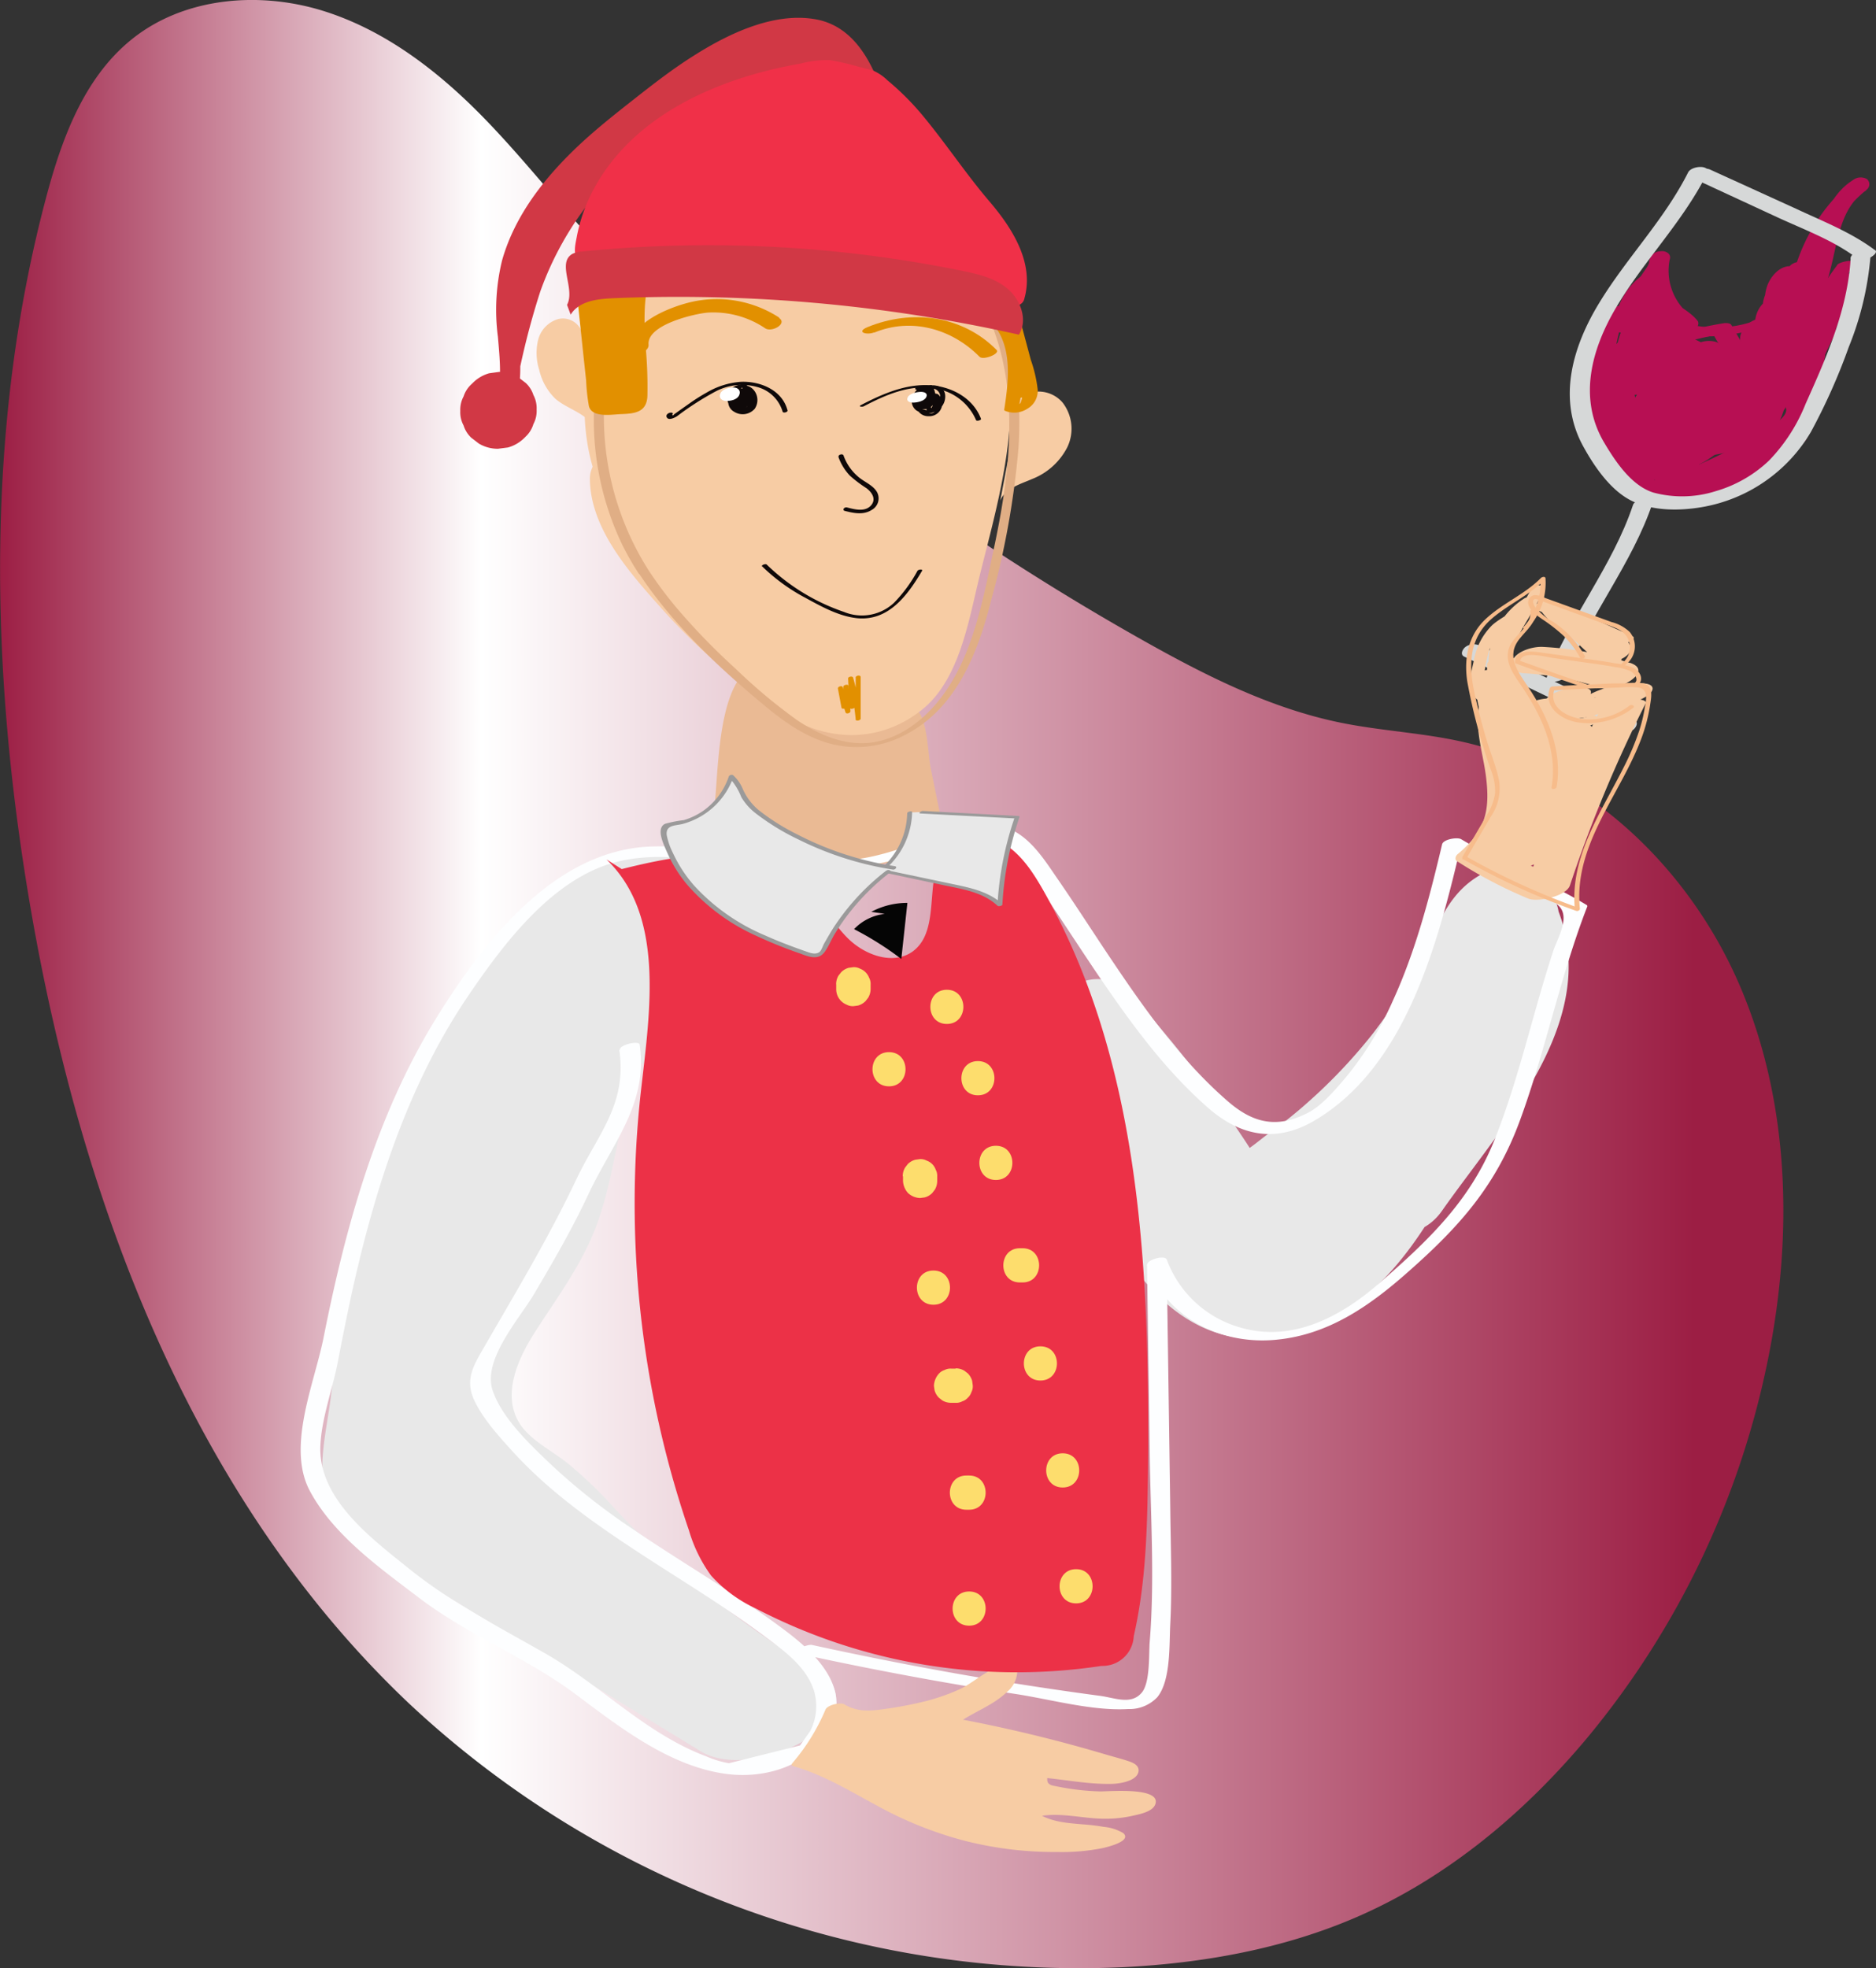 <svg xmlns="http://www.w3.org/2000/svg" xmlns:xlink="http://www.w3.org/1999/xlink" viewBox="0 0 274.33 287.77"><rect x="0" y="0" width="274.33" height="287.77" fill="#333333" stroke="none"/><defs><style>.cls-1{fill:url(#linear-gradient);}.cls-2{fill:#eaba94;}.cls-3{fill:#e8e8e8;}.cls-4{fill:#fdfeff;}.cls-5{fill:#f7cca4;}.cls-6{fill:#e0ae85;}.cls-7{fill:#e29000;}.cls-8{fill:#0f0909;}.cls-9{fill:#fff;}.cls-10{fill:#d6d8d8;}.cls-11{fill:#b70f53;}.cls-12{fill:#f7bc8b;}.cls-13{fill:#d13845;}.cls-14{fill:#f03048;}.cls-15{fill:#ec3147;}.cls-16{fill:#fddd6d;}.cls-17{fill:#050505;}.cls-18{fill:#9b9a9a;}</style><linearGradient id="linear-gradient" y1="143.88" x2="260.76" y2="143.88" gradientUnits="userSpaceOnUse"><stop offset="0" stop-color="#9c1e44"/><stop offset="0.27" stop-color="#fff"/><stop offset="0.95" stop-color="#9c1e44"/></linearGradient></defs><title>Denmark</title><g id="Layer_2" data-name="Layer 2"><g id="infographic"><g id="Denmark"><path class="cls-1" d="M104.79,49.47C91.15,42.94,82.41,29.54,72,18.54,65.15,11.27,57.1,4.75,47.57,1.69S26.82-.46,19.09,5.89C12.23,11.51,9,20.37,6.73,28.93c-9,33.87-8.16,69.79-2.17,104.34C12,176.08,28.15,219,59.67,248.91A143.4,143.4,0,0,0,164.28,287.6c11.63-.59,23.29-2.66,34-7.28,13.39-5.78,24.87-15.43,34.17-26.67a125.44,125.44,0,0,0,25.95-54.26c3.81-18.31,3.42-37.9-3.91-55.11s-22.25-31.66-40.49-35.8c-5.87-1.34-11.93-1.61-17.83-2.8-10.35-2.09-19.92-6.93-29.12-12.11a372.87,372.87,0,0,1-64.94-46.36"/><g id="denmark-2" data-name="denmark"><path class="cls-2" d="M104.52,117.49c.69-6.42.41-24.15,10.39-19.77a75.83,75.83,0,0,0,10.26,3.65c2.33.65,7.24.66,8.94,2.41,1.56,1.6,1.57,6.5,2,8.6l2.1,10.28a1,1,0,0,1,0,.6,1.09,1.09,0,0,1-.76.54c-7.06,2.38-14.68,4.78-21.83,2.68a35,35,0,0,1-8.83-4.52,5,5,0,0,1-2.13-2.11A5.07,5.07,0,0,1,104.52,117.49Z"/><path class="cls-3" d="M80,134.65a62.56,62.56,0,0,1,1.76,15.66L104,146.08a38.93,38.93,0,0,0-7.71-14.69c-4.07-4.88-15.79-1.94-19.29,2.28C69,143.41,60.8,153.15,55.9,164.93c-5.19,12.47-5.88,26.34-7.56,39.6-.77,6-2.89,13.11,1.33,18.26,3.88,4.74,11,7.7,16.11,10.83L102.41,256c4.47,2.73,11.73.77,15.78-1.88,3.5-2.3,6.18-6.59,1.75-9.42-11.13-7.11-21.09-14.43-30.06-24.17A63.35,63.35,0,0,0,83.1,214c-2-1.63-4.61-2.94-6.35-4.89-3.75-4.21-1.29-10,1.31-14.09,3.38-5.34,7-10,9.24-16.06,1.87-5.15,2.65-10.6,3.89-15.92,1.11-4.83,2.55-9.18,5.64-13.12,3.74-4.78,7.29-8.47,6.55-14.93-.93-8.12-23.25-3.06-22.21,6,.24,2.13-1.84,3.92-3.09,5.41a37.07,37.07,0,0,0-5,7.07c-2.63,5.21-3.94,10.82-5.12,16.5s-2.26,11.16-5.3,16.1c-3.41,5.56-7.76,10.39-9.54,16.82-1.45,5.24-.67,11.15,3.08,15.25,2,2.2,4.72,3.6,7,5.42a65.76,65.76,0,0,1,7.27,7.28C79.8,241,90.84,248.6,102.41,256l17.53-11.3L87.47,224.87c-5.06-3.1-10.63-5.89-15.39-9.42-4.55-3.38-1.83-10.45-1.21-15.32,1.45-11.37,2-23.52,6-34.36,3.83-10.35,11.21-19.28,18.17-27.68l-19.29,2.28A29.88,29.88,0,0,1,81.8,152c2.15,7.84,22.09,3.05,22.25-4.22a76.66,76.66,0,0,0-1.83-19.11c-1.94-8.36-24.22-2.66-22.22,6Z"/><path class="cls-3" d="M213,132.74a165,165,0,0,1-9.86,24.93c-3.36,6.76-7,15.07-12.82,20.08-6.1,5.25-10.88,2.5-14.28-3.67-4.31-7.81-6.94-16.56-8.8-25.24l-12.53,7.29a191.54,191.54,0,0,1,16.65,22c6.2,9.18,14.58,5.57,22.12.18A88.82,88.82,0,0,0,211.82,161a91.62,91.62,0,0,0,7.27-10.53c1.25-2.15,3.64-8.9,4.86-9.6l-10.26-2.69c2.47,4.75-1.27,10.23-3.84,14.09-3.87,5.82-8,11.48-12,17.2-5.55,7.93,7.45,15.43,13,7.57,9.25-13.19,24.79-29.3,15.87-46.43-1.88-3.61-6.88-4.63-10.26-2.69-4.39,2.52-5.86,6.59-8,10.87a74.17,74.17,0,0,1-7.63,12.22,77.65,77.65,0,0,1-9.61,10.17,64.43,64.43,0,0,1-5.8,4.61c-1.26.89-4,3.38-5.33,3.24l3.79,1c1.62,1-.39-1-.82-1.71-.63-1-1.26-1.95-1.91-2.91q-2.43-3.6-5.06-7.07c-3.36-4.45-6.89-8.74-10.64-12.87-5.33-5.88-14,.42-12.53,7.29,3.9,18.21,14.71,51.52,39.86,40.93,10.19-4.29,16-14.42,21-23.72a184.7,184.7,0,0,0,13.85-33.3c2.85-9.24-11.62-13.2-14.46-4Z"/><path class="cls-4" d="M90.56,153.48c1.15,8-3.1,12.24-6.31,19-4,8.44-8.77,16.34-13.43,24.42-1.52,2.64-2.85,4.71-1.53,7.68,1.24,2.77,3.71,5.46,5.73,7.68,5.08,5.58,11.24,10,17.52,14.15s13,8.13,19.14,12.71c2.87,2.14,6.28,4.54,7.37,8.13a8,8,0,0,1-.56,5.81l-1.5,2.12-10.4,2.6a14.43,14.43,0,0,1-3.31-1c-9-3.37-15.58-10.58-23.81-15.2-7-4-13.7-7.39-20-12.52C54.09,224.74,46.5,219,46.85,211.33c.19-4.07,1.77-8.18,2.54-12.18.83-4.29,1.68-8.57,2.67-12.83,3.35-14.35,8.14-28.61,16.5-40.87,5.21-7.65,12.31-17.06,21.56-19.43s19.28,1.79,28.88,1.4a59.6,59.6,0,0,0,11.05-1.51c3.45-.81,7.27-3.15,10.66-3.55,6.33-.74,8.92,3.85,12,8.38,2.53,3.74,5,7.55,7.52,11.3,4.87,7.17,10.06,14.42,16.66,20.12,4.69,4,9.81,4.88,15.24,1.72,13.71-8,18.27-26.6,21.64-40.83l-2.8.75c3.65,2.19,7.5,4,11.31,5.85,1.55.77,4.88,1.68,5.92,3.09,1.25,1.7-.51,4.6-1.07,6.3-3,9.14-5,18.62-8.57,27.57s-9.73,14.78-16.88,21c-5.57,4.86-12.65,8.69-20.27,6.48a16.11,16.11,0,0,1-10.79-9.94c-.27-.73-2.9,0-2.89.78l.39,27.53c.13,9.15.75,18.47,0,27.6-.14,1.69.09,5.84-1.12,7.35-1.54,1.92-4,.8-6.13.52q-7.05-.94-14.07-2.08c-9.4-1.52-18.75-3.33-28.05-5.36-.71-.16-3.25,1-2.37,1.18,10.68,2.33,21.42,4.36,32.22,6,5.16.8,11.15,2.49,16.37,2.19a5.62,5.62,0,0,0,4.26-1.73c2-2.44,1.74-7.68,1.9-10.69.29-5.63.06-11.29,0-16.93l-.53-36.38-2.89.78c2.82,7.6,10.51,11.58,18.4,11s14.06-4.87,19.84-10c7.52-6.63,12.82-12.59,16.32-22.12,3.76-10.25,5.86-21,9.82-31.21a.2.2,0,0,0-.07-.27c-5.93-3.56-12.41-6.06-18.35-9.62-.56-.33-2.61,0-2.79.75-1.85,7.81-3.88,15.64-7.24,22.95a48.29,48.29,0,0,1-6.84,11.12c-1.42,1.67-3.39,4-5.3,5.05-4.68,2.53-8.24,1.65-11.9-1.51-7.17-6.19-12.68-14.17-17.91-22-2.35-3.53-4.65-7.1-7.06-10.59-1.88-2.73-3.91-6-7.09-7.31a9.16,9.16,0,0,0-6-.26c-5.6,1.33-10.6,4-16.43,4.75-10.41,1.4-20.11-2.36-30.38-1.86C80.73,124.57,70.5,138,63.7,149,55,163.14,50.53,179.38,47.32,195.54c-1.33,6.7-5.46,16-2,22.45s10.21,11.23,15.88,15.55c7.25,5.53,15.75,8.74,23.06,14.22,6.42,4.81,13.75,10.52,22,11.59,5.23.68,11.16-.91,14.35-5.39,4.44-6.22-.56-11.61-5.5-15.36-7.33-5.56-15.36-10.09-22.93-15.29a93,93,0,0,1-11.22-8.84c-3.15-3-7.51-7-8.92-11.19-1.5-4.46,3.83-10.38,6-14,2.84-4.8,5.64-9.63,8-14.68,3.53-7.51,8.75-13.21,7.5-21.87-.09-.65-3,0-2.9.78Z"/><g id="face"><path class="cls-5" d="M151.51,259.15c3.41.11,8.2.94,11.62,1.05.86,0,2.05-.28,2-1.13-.07-.55-.67-.87-1.21-1-11.09-3.21-17.28-4.84-24.88-6.17,2.52-1.84,7.72-3.53,8.3-6.59a1.18,1.18,0,0,0-.16-1c-.43-.44-1.15-.05-1.64.32-4.75,3.66-10.84,5.05-16.78,5.88-2.23.31-4.69.51-6.54-.77a29.1,29.1,0,0,1-4.94,8c5.36,1.48,10,4.75,15,7.2a52.26,52.26,0,0,0,26.06,5.2,13.72,13.72,0,0,0,4.59-.9.37.37,0,0,0,0-.68c-3.87-1.9-9.06-.45-12.63-3,5.29-2.05,11.82,1.11,16.84-1.06a.8.8,0,0,0,0-1.46,11.51,11.51,0,0,0-5-.53,37.09,37.09,0,0,1-9.57-.95,1.12,1.12,0,0,1-.72-.37c-.41-.59.33-1.71-.33-2"/><path class="cls-5" d="M150.57,259.75c4,.16,7.94,1.13,11.92,1.05,1.13,0,3.82-.38,4-1.85.11-.86-.8-1.25-1.46-1.47-1.12-.37-2.27-.66-3.41-1a214.35,214.35,0,0,0-21.47-5.19l-.08.62c2.31-1.63,5.1-2.55,7.16-4.53a4.12,4.12,0,0,0,1.52-2.86c-.14-1.73-2.61-1-3.58-.49-1.62.78-3,2-4.62,2.83a29.1,29.1,0,0,1-5.38,1.89,54.56,54.56,0,0,1-5.81,1.1c-2,.29-4,.48-5.85-.66-.6-.38-2.51.07-2.8.75a29.62,29.62,0,0,1-4.82,7.8c-.19.22-.18.38.12.47,4.48,1.28,8.43,3.73,12.51,5.92a55.76,55.76,0,0,0,12.59,5,53.43,53.43,0,0,0,13.56,1.63,30.3,30.3,0,0,0,6.52-.56c.61-.14,4.39-1,3.07-2.2a6.65,6.65,0,0,0-2.82-.91,29,29,0,0,0-3.09-.37c-2.34-.2-4.71-.35-6.73-1.69l-.86.84c3.08-1.12,6.68-.16,9.85,0a18.35,18.35,0,0,0,4.85-.37c1-.23,3.11-.58,3.49-1.74.86-2.57-7-1.83-8.09-1.86a35.91,35.91,0,0,1-6.2-.71c-.76-.16-1.56-.17-1.52-1.11,0-.56.23-1-.3-1.39s-3.16.69-2.73,1c.78.55-.42,1.78.87,2.32a18.67,18.67,0,0,0,4.89.88,38.07,38.07,0,0,0,5.12.22c1.26,0,4.33-.49,5.08.8.09.17-.13.69.18.38a2.85,2.85,0,0,1-1,.27,12.15,12.15,0,0,1-2.17.12c-1.52,0-3-.2-4.55-.32a20.2,20.2,0,0,0-8.77.85c-.14.05-1.3.55-.86.84,2.88,1.91,6.35,1.62,9.61,2.12a11.45,11.45,0,0,1,2.44.6c.2.08.39.18.59.25.49.18.55,0,0,.13a8.18,8.18,0,0,1-1.57.27,41.7,41.7,0,0,1-6.12.12,53.31,53.31,0,0,1-23.39-6.77c-3.91-2.13-7.77-4.41-12.08-5.64l.12.47a30.7,30.7,0,0,0,5.06-8.1l-2.79.74c3,1.89,6.89,1,10.13.45a45,45,0,0,0,10.37-2.93,26.06,26.06,0,0,0,4.62-2.57c.23-.16.78-.42.93-.68-.82,0-1.15.29-1,.85a2.45,2.45,0,0,1-.16.7,3.79,3.79,0,0,1-.88,1.38c-1.9,2-4.74,2.86-7,4.43-.22.15-.57.53-.08.62,5.8,1,11.51,2.41,17.19,4l5.39,1.52a10.57,10.57,0,0,1,2.76.86.87.87,0,0,1,.49.65c.5.11.58.16.26.13a5.36,5.36,0,0,1-1.26-.07c-3.4-.25-6.77-.84-10.19-1a3.27,3.27,0,0,0-2,.55c-.39.32-.46.63.17.65Z"/><path class="cls-5" d="M92.79,43.57a166,166,0,0,0-1.88,32.88l14.45-4.89c-3.82-4.68-5.2-10.68-4.85-16.65a49.72,49.72,0,0,1,1.58-9.29c.63-2.52,1.27-7.15,3-9.09l-6,3.5c-4.26,1.1,1.22.81,2.65,1q2.7.39,5.38.85c3.81.64,7.64,1.32,11.39,2.23,7.51,1.82,12.49,5.77,13.73,13.72,1.16,7.42-1.21,15.38-2.72,22.61-.76,3.62-1.57,7.23-2.56,10.8-.64,2.33-1.64,8.84-4,10l5.67-1.91c1.3,0,1.14-.34-.47-.92-1.08-.7-2.15-1.43-3.19-2.19-1.36-1-2.7-2-4-3.08A91.17,91.17,0,0,1,113,85.76c-5.08-5.3-11.7-12-11.76-19.73L87.77,71.58c8.77,4.28,15.91,12.21,23.15,18.64,2.8,2.48,16.94-.51,14.45-4.9a31.57,31.57,0,0,0-6.76-8.53c-3.49-3.07-17.83,1.5-13.93,5.77l9.86,10.79c3.35,3.67,17.64-1.61,13.93-5.78L116.69,74.35c-3.13-3.51-17,.61-13.93,5.77a145.14,145.14,0,0,0,10.48,15.1c3,3.74,17.13-.77,13.92-5.77L114.24,69.24,100.31,75l16.26,19.86,13.92-5.77a159.56,159.56,0,0,1-17.3-25.27l-14.45,4.9L117.08,87c3.27,3.25,17.38-.79,13.93-5.77L116,59.55l-13.93,5.77a165.43,165.43,0,0,0,14,15.22c3.3,3.15,17.36-.69,13.93-5.77L117.36,56,103.43,61.8l16.91,14.32c3.41,2.88,17.78-1.1,13.93-5.77L118.59,51.28l-13.93,5.78,12.75,11.13c3.37,2.94,17.69-1,13.92-5.78L117,44.33,103.1,50.1l14.94,14c3.54,3.31,17.79-1.72,13.93-5.77a186.53,186.53,0,0,1-14-16.61L105,48.14a98.2,98.2,0,0,1,14.26,9.5c3.74,3,17.94-2.12,13.92-5.78L120.36,40.2l-13,6.43a60.38,60.38,0,0,0,19,3.85l-4.54-2.1a79.35,79.35,0,0,1-2.59,49.29l8.54-5-1.09.11,4.92.45c-.91,0-1.33-.5-1.24-1.44-.92-4.88-16-1.27-15,4,.92,4.84,6.23,5.26,10.26,4.85,3-.31,7.36-1.87,8.54-5a83.33,83.33,0,0,0,2.61-51.34c-.48-1.82-3.05-2-4.53-2.1a41.43,41.43,0,0,1-13-2.72c-3.1-1.17-6.87-.42-9.74,1-1.48.75-5.44,3.36-3.2,5.39l12.84,11.66,13.92-5.78A112.17,112.17,0,0,0,117,41.06c-3.09-1.7-16.58,1.55-12.94,6.42a185.12,185.12,0,0,0,14,16.61L132,58.32,117,44.33c-3.36-3.15-17.63,1.09-13.93,5.77l14.31,18.09,13.92-5.78L118.59,51.28c-3.4-3-17.75,1.14-13.93,5.78l15.68,19.06,13.93-5.77L117.36,56c-3.34-2.83-17.45.56-13.93,5.78l12.66,18.74L130,74.77a165.32,165.32,0,0,1-14-15.22c-3-3.73-17.28.93-13.93,5.77l15,21.65L131,81.2,112.67,63c-2.81-2.78-16.81.6-14.45,4.89a169.62,169.62,0,0,0,18.35,27c3.15,3.79,17.52-1.38,13.92-5.77L114.24,69.24c-3-3.68-17.14.76-13.93,5.78l12.93,20.2,13.92-5.77a146.6,146.6,0,0,1-10.47-15.1l-13.93,5.77,11.78,13.23,13.93-5.78-9.86-10.78-13.93,5.77a25.75,25.75,0,0,1,5.71,6.77l14.45-4.89c-7.87-7-15.55-15.28-25.12-19.94C96,62.66,86.22,64.92,86.26,70c.06,7.35,5.88,13.8,10.52,19a91.23,91.23,0,0,0,17.59,15.22c6.33,4.23,14.07,4.54,20.33-.36,5.48-4.28,6.89-12.77,8.42-19.11,3.06-12.71,9.92-33.45-2.62-43.3C134.79,37,126.92,35.9,120,34.62s-15.69-3.78-22.76-1.76c-8.87,2.55-10.32,13.19-11.39,21.2-1.12,8.37.15,16.61,5.59,23.28,3,3.68,14.65,0,14.45-4.9a156,156,0,0,1,1.85-30.83c.89-5.56-14.16-3-14.94,2Z"/><path class="cls-5" d="M149.14,58.14a4.63,4.63,0,0,1,6.24.71,6.24,6.24,0,0,1,.68,6.56A9.74,9.74,0,0,1,151,70c-1.79.78-4,1.38-4.73,3.19"/><path class="cls-5" d="M85.1,48.59a2.93,2.93,0,0,0-3.49-1.94,4.25,4.25,0,0,0-2.92,3.05,8.12,8.12,0,0,0,.16,4.37,8.47,8.47,0,0,0,2.39,4.25c1.17,1,2.71,1.56,4,2.45a8.15,8.15,0,0,1,3,3.84.2.2,0,0,1-.29.23A.19.19,0,0,1,88,64.5"/><path class="cls-6" d="M94.91,83.48a41.91,41.91,0,0,1-4.46-35.81,40,40,0,0,1,9.7-15.76,33,33,0,0,1,8.32-6.16c4-2,8.8-.19,12.8,1.2,7.24,2.53,14.18,6.6,19.11,12.57,4.51,5.47,6.66,12.34,7.11,19.35s-.65,14.26-2.13,21.21c-1.58,7.38-3,15.6-7.64,21.77-2.33,3.11-5.68,5.82-9.57,6.59-4.15.83-8.19-.87-11.58-3.15a80.33,80.33,0,0,1-9.08-7.6,94.77,94.77,0,0,1-8.7-9,59.65,59.65,0,0,1-3.88-5.21c-.27-.4-1.61.14-1.45.39,4.84,7.3,11.32,13.44,18,19,3.1,2.61,6.55,5.12,10.56,6a15.09,15.09,0,0,0,10.22-1.37c7.57-3.81,10.75-12,12.7-19.75a122.82,122.82,0,0,0,4-22.34c.46-7.38-.34-15-3.9-21.61-3.75-7-10.23-12.06-17.29-15.4a54,54,0,0,0-12-4.06c-3.92-.8-7.17.32-10.46,2.42A39.31,39.31,0,0,0,91.92,41.2a42.36,42.36,0,0,0-1,38.29,41.13,41.13,0,0,0,2.49,4.38C93.72,84.27,95.07,83.73,94.91,83.48Z"/><path class="cls-7" d="M147.24,48.45c.66,2.43,1.33,4.85,2,7.29a4.19,4.19,0,0,1,0,3.15c-.06.11-.38.36-.4.46-.18.11-.08.1.3,0a.14.14,0,0,1-.11-.13,8.23,8.23,0,0,0,.26-1.8c.53-4.09.44-8.84-3-11.72l-2,.78,1.42.85a10.24,10.24,0,0,1,1.32.79c.43.37.32,1.15.36,1.69s.08,1,.13,1.58c.2,2.2.48,4.38.85,6.56.09.54,2.28.05,2.17-.59q-.57-3.39-.87-6.82c-.05-.52-.09-1-.12-1.58,0-.31-.05-.62-.06-.92s0-.41-.31-.63c-.9-.63-1.91-1.14-2.85-1.71a1.77,1.77,0,0,0-1.42.08c-.17.06-.95.42-.62.7,3.91,3.28,3.26,8.86,2.57,13.34a.19.19,0,0,0,.06.22,3.51,3.51,0,0,0,3.32-.29,3,3,0,0,0,1.5-2.83,19.9,19.9,0,0,0-1-4.3l-1.26-4.71c-.16-.58-2.33,0-2.18.58Z"/><path class="cls-7" d="M96.08,36.18c-2.34,3-3,7-2.94,10.85s.62,7.63.39,11.44a1.41,1.41,0,0,1-.31,1,1.43,1.43,0,0,1-.93.29c-1.35.08-2.7.1-4,.07a1.18,1.18,0,0,1-.85-.25,1.23,1.23,0,0,1-.25-.72Q86.07,48.77,85,38.71c-.09-.88,0-2,.81-2.31a2.19,2.19,0,0,1,1.26.12,12.26,12.26,0,0,0,7.82-.42,8.08,8.08,0,0,1-4.54.74,6.74,6.74,0,0,0,3.43.79L92.08,38"/><path class="cls-7" d="M95.18,35.89c-4.74,6.35-2.55,14.26-2.71,21.54,0,.27.11,1.29-.07,1.48s-.67.09-.9.1c-.72,0-2.74.41-3.22-.23-.21-.27-.13-1.06-.17-1.42L88,56c-.12-1.17-.25-2.33-.37-3.5q-.69-6.31-1.34-12.63A14,14,0,0,1,86.08,38a3.83,3.83,0,0,1,0-.47c.06-.31.07-.38.24-.41a8,8,0,0,1,1.36.39,13.89,13.89,0,0,0,7.66-.81l-.94-1.19a6.85,6.85,0,0,1-3.68.58c-.51-.06-2.25.83-1.23,1.35a8.73,8.73,0,0,0,4.17.94l-.08-1.44-1.72.35c-1.36.28-1,1.67.38,1.39L94,38.33c1.13-.24,1.17-1.46-.08-1.45a5.6,5.6,0,0,1-2.69-.65L90,37.58a10.12,10.12,0,0,0,5.39-.88c.4-.18.81-.62.53-1.06s-1.08-.28-1.47-.13a12,12,0,0,1-7.13.2c-1.64-.34-3.22.39-3.4,2.17a15,15,0,0,0,.22,3c.13,1.25.26,2.5.4,3.74.26,2.5.53,5,.79,7.48.13,1.17.25,2.34.38,3.51a27.86,27.86,0,0,0,.41,3.77c.46,1.76,3.4,1.2,4.73,1.16,2-.07,3.7-.27,3.82-2.61a64.06,64.06,0,0,0-.24-7.06C94.09,46,93.92,40.56,97,36.47c.81-1.09-1.24-1.32-1.8-.58Z"/><path class="cls-8" d="M122.6,66.79a7.73,7.73,0,0,0,1.68,2.75,18.74,18.74,0,0,0,2.42,1.83c.77.58,1.45,1.54.73,2.45-.86,1.07-2.39.67-3.52.38a.48.48,0,0,0-.51.13c-.09.13-.08.3.09.35,1.31.34,2.76.66,4-.14a1.92,1.92,0,0,0,.73-2.64c-.57-.94-1.7-1.39-2.54-2.05a7.26,7.26,0,0,1-2.33-3.26c-.11-.32-.83-.12-.72.2Z"/><path class="cls-7" d="M125.13,99.05v6.07l.73-.13a32.34,32.34,0,0,0-1.11-5.92c-.09-.28-.75-.15-.73.13l.22,4.21.7-.19a6.54,6.54,0,0,1-.88-2.88l-.73.13.31,3.67.72-.2-1.1-3.45c-.1-.32-.79-.13-.73.19l.52,2.77c.06.32.78.14.72-.19l-.51-2.77-.73.19,1.11,3.46c.1.32.75.12.72-.2l-.3-3.67c0-.29-.75-.15-.73.13a6.88,6.88,0,0,0,.94,3.13c.13.21.72.07.7-.19l-.22-4.2-.73.13a31.22,31.22,0,0,1,1.11,5.92c0,.29.73.14.73-.13V99c0-.37-.74-.25-.74.06Z"/><path class="cls-8" d="M115.16,60c-.78-3-4-4.29-6.82-4.18a11.51,11.51,0,0,0-5,1.57,27.64,27.64,0,0,0-2.53,1.6l-1.29.91-.7.5-.23.16c-.14.21-.26.22-.37,0l-.38.21H98c.38,0,.59-.49.09-.44-.34,0-.84.33-.55.74s1.11,0,1.44-.2a42.45,42.45,0,0,1,5.79-3.71,8.27,8.27,0,0,1,5.92-.59,5.28,5.28,0,0,1,3.75,3.6c.07.28.8.09.73-.19Z"/><path class="cls-8" d="M109.06,56.77a1.86,1.86,0,0,1,1,1.62,1.78,1.78,0,0,1-.24,1,1.13,1.13,0,0,1-.64.48,1.58,1.58,0,0,1-.88,0,1.68,1.68,0,0,1-.75-.51,1.3,1.3,0,0,1,.15-1.78,1.13,1.13,0,0,1,1.58-.13,1.47,1.47,0,0,1,.2,1.64,1.23,1.23,0,0,1-.51.58.43.43,0,0,1-.27.06,1.5,1.5,0,0,1-.71-.21,1.82,1.82,0,0,1-.82-2.11,1.11,1.11,0,0,1,1.75-.51c.47.45.48,1.51-.15,1.77l.37,0a1.19,1.19,0,0,1-.86-1.12,1.52,1.52,0,0,1,.09-.73.87.87,0,0,1,.45-.47l-.49,0a2.22,2.22,0,0,1,.46,1.12,2,2,0,0,1-.16,1.17c0,.08,0,.07-.09.06a.69.69,0,0,1-.33-.14.59.59,0,0,1-.26-.67.5.5,0,0,1,.2-.25.56.56,0,0,1,.24-.07.68.68,0,0,1,.61.34c.24.45,0,1.3-.55,1.33a1,1,0,0,1-1-1.19.82.82,0,0,1,.47-.54.59.59,0,0,1,.26-.07.7.7,0,0,1,.37.11.93.93,0,0,1,0,1.35.29.29,0,0,1-.2.11h-.09l-.12,0a.93.93,0,0,1-.43-.61.65.65,0,0,1,.19-.7.37.37,0,0,1,.28,0,1,1,0,0,1,.42.21,1.07,1.07,0,0,1-.51,1.76l.34,0a1.53,1.53,0,0,1-.18-2.42l-.52,0a1.56,1.56,0,0,1,.67,1.53l.49-.28a.63.63,0,0,1-.5-.74.36.36,0,0,1,.52-.28.49.49,0,0,0,.52-.05c.1-.08.2-.26,0-.35a1.32,1.32,0,0,0-1.74.54,1,1,0,0,0,.9,1.38c.18,0,.47-.08.5-.28a1.9,1.9,0,0,0-.84-1.87.49.49,0,0,0-.52.05,1.94,1.94,0,0,0-.38,2.7,1.18,1.18,0,0,0,.63.47,1.55,1.55,0,0,0,1-.39,1.61,1.61,0,0,0,.63-1.62,1.41,1.41,0,0,0-1.17-.94,1.29,1.29,0,0,0-1.39.69,1.25,1.25,0,0,0,.23,1.28,1.23,1.23,0,0,0,1.41.32c.88-.35,1.27-1.78.33-2.3a1.62,1.62,0,0,0-2.34,1.37,1.46,1.46,0,0,0,1,1.15,1.63,1.63,0,0,0,1.7-.31,1.46,1.46,0,0,0,.44-1.45,1.17,1.17,0,0,0-1.19-.8,1.44,1.44,0,0,0-1.33.75,1,1,0,0,0,.49,1.21,1.33,1.33,0,0,0,.78.16,1,1,0,0,0,.76-.43,2.63,2.63,0,0,0-.29-2.72c-.11-.15-.35-.1-.49,0a1.72,1.72,0,0,0-.79,2.35,1.4,1.4,0,0,0,1,.83,1.09,1.09,0,0,0,.88-.44,1.7,1.7,0,0,0,.33-.69,1.57,1.57,0,0,0-.37-1.39,1.78,1.78,0,0,0-1.64-.4,2.15,2.15,0,0,0-1.4,1,1.91,1.91,0,0,0,0,1.77,2.06,2.06,0,0,0,3.15.78,1.93,1.93,0,0,0,.29-2.53c-.77-.93-2.25-.55-3,.23a1.65,1.65,0,0,0,.36,2.65,2.34,2.34,0,0,0,3-.43,2.27,2.27,0,0,0-.25-2.87,2,2,0,0,0-.68-.44c-.28-.12-.84.28-.42.46Z"/><path class="cls-8" d="M126.31,59.4c3.07-1.6,6.55-3.17,10.1-2.64a7.79,7.79,0,0,1,6.32,4.66c.08.22.8,0,.72-.19-1.09-2.92-4.07-4.59-7.07-4.88-3.71-.36-7.29,1.21-10.5,2.88-.43.23.22.28.43.17Z"/><path class="cls-8" d="M134.17,57.07c.28,0,.56.29.68.54a.9.9,0,0,1,0,1l.11-.11c-.09.07,0,0,0,0s.05,0,0,0l-.16-.07a.66.66,0,0,1-.27-.36.38.38,0,0,1,.07-.37.19.19,0,0,1,.11-.09h.11c.78,0,.8,1.13.31,1.52l.44-.08c-.62-.16-.7-1.08-.39-1.56a.71.71,0,0,1,.12-.13l.05,0c-.06,0,.1,0,0,0l.07,0h.07l.15,0a1.12,1.12,0,0,1,.56.76,1.14,1.14,0,0,1,0,.55.59.59,0,0,1-.27.37l.51-.06a1.3,1.3,0,0,1-.14-2.17h-.56a2.8,2.8,0,0,1,.18,2.38l.5-.27a1.09,1.09,0,0,1-.46-1.75h-.57a1.36,1.36,0,0,1,.09,1.75l.51-.13a.79.79,0,0,1-.44-1.21l-.43.15a.88.88,0,0,1,.68,1.34.6.6,0,0,1-1.07-.17,1,1,0,0,1,.29-1.29.48.48,0,0,1,.24-.06,1.23,1.23,0,0,1,.42.07,1.26,1.26,0,0,1,.62.52,1.52,1.52,0,0,1-.44,1.88h.56a1.18,1.18,0,0,1-.28-1.19,1.23,1.23,0,0,1,.27-.52.79.79,0,0,1,.22-.19.52.52,0,0,1,.16-.06l-.24,0c.72.57.68,2.11-.28,2.36A1.39,1.39,0,0,1,135,60a1.45,1.45,0,0,1-.33-1.49A2.63,2.63,0,0,1,136,57c.18-.1.32-.3.06-.4a2,2,0,0,0-2.43,1,2,2,0,0,0-.29,1.28A1.69,1.69,0,0,0,134,60a2.79,2.79,0,0,0,2.7.18,2.37,2.37,0,0,0,1.5-2.55,1.53,1.53,0,0,0-1.11-1.2,1.73,1.73,0,0,0-1.7.4.18.18,0,0,0,.08.31A.58.58,0,0,0,136,57a.65.65,0,0,1,.77-.1,1.2,1.2,0,0,1,.7.87,1.86,1.86,0,0,1-1,2,1.92,1.92,0,0,1-1.8-.07,1.41,1.41,0,0,1-.56-1.75,1.72,1.72,0,0,1,.65-.85A.68.68,0,0,1,135,57c.12-.06-.06,0,.06,0l.1,0a.82.82,0,0,1,.48.07l.06-.4a3,3,0,0,0-1.77,2.49,1.8,1.8,0,0,0,1.85,1.69,1.89,1.89,0,0,0,2-1.7,1.83,1.83,0,0,0-.37-1.26,1.75,1.75,0,0,0-.23-.24.57.57,0,0,0-.49-.06,1.6,1.6,0,0,0-.62.29,1.64,1.64,0,0,0-.31,2.41.47.47,0,0,0,.56,0,1.81,1.81,0,0,0,.38-2.76,1.77,1.77,0,0,0-2.7.41,1.44,1.44,0,0,0,.07,1.28,1.23,1.23,0,0,0,1.25.59,1.57,1.57,0,0,0,1.31-1,1.22,1.22,0,0,0-.56-1.36,1,1,0,0,0-1.08-.08.94.94,0,0,0-.31.72,1.14,1.14,0,0,0,.88,1.13A.55.55,0,0,0,136,59a1.68,1.68,0,0,0,0-2.22.5.5,0,0,0-.57,0,1.42,1.42,0,0,0,.66,2.5.5.5,0,0,0,.5-.27,3.07,3.07,0,0,0-.24-2.61c-.11-.18-.45-.05-.57,0a1.66,1.66,0,0,0-.75,1.79,1.53,1.53,0,0,0,.46.82.8.8,0,0,0,.57.26.92.92,0,0,0,.56-.34,1.39,1.39,0,0,0,0-1.68,1.31,1.31,0,0,0-1.83-.29,1.49,1.49,0,0,0-.54,1.59,1.15,1.15,0,0,0,.47.67.86.86,0,0,0,.53.17,1,1,0,0,0,.62-.46,1.17,1.17,0,0,0-.53-1.85,1.49,1.49,0,0,0-1.2.19.83.83,0,0,0-.39.94,1,1,0,0,0,.91.67,1.11,1.11,0,0,0,.7-.21,1,1,0,0,0,.31-.59,1.44,1.44,0,0,0-.31-1.06,1.36,1.36,0,0,0-1.13-.49c-.14,0-.38.11-.4.27s.2.2.32.2Z"/><g id="blick"><path class="cls-9" d="M133.52,58.86c.57,0,1.63-.2,1.92-.78s-.25-.79-.77-.79-1.63.2-1.92.77.24.8.77.8Z"/><path class="cls-9" d="M106.21,58.62c.65,0,1.59-.17,1.89-.86s-.23-1.11-.85-1.11-1.59.18-1.9.86.24,1.11.86,1.11Z"/></g><path class="cls-7" d="M127.81,48.64c5.45-2.28,11.4-.57,15.44,3.53.53.53,3-.43,2.49-1-5-5.07-12.45-6-18.89-3.34-1.73.72-.12,1.21,1,.76Z"/><path class="cls-7" d="M114,46.47a16.73,16.73,0,0,0-13.16-2.26c-3,.73-9,3.09-8.66,6.87.11,1.2,2.77.56,2.66-.71-.25-2.95,6.94-4.55,8.69-4.67A13.52,13.52,0,0,1,111.9,48c1,.64,3.31-.71,2-1.52Z"/><path class="cls-8" d="M111.44,82.79a27.36,27.36,0,0,0,6.3,4.59c2.34,1.28,4.9,2.71,7.6,3,4.62.45,7.4-3.39,9.49-6.92.17-.29-.55-.22-.67,0a21,21,0,0,1-3.4,4.64,6.86,6.86,0,0,1-7.32,1.37,30.22,30.22,0,0,1-11.32-6.93c-.18-.17-.86.09-.68.28Z"/></g><path class="cls-10" d="M238.8,73.81c-3,9-9.3,16.49-12.68,25.36-.34.9,2.54.56,2.9-.38,3.38-8.87,9.66-16.32,12.68-25.36.31-.94-2.58-.57-2.9.38Z"/><path class="cls-10" d="M239,105.26,216.37,94.38a2.06,2.06,0,0,0-2.07.2c-.4.3-.85,1.1-.18,1.42l22.64,10.88a2,2,0,0,0,2.07-.2c.4-.3.85-1.09.18-1.42Z"/><path class="cls-11" d="M268.63,38.8a36.65,36.65,0,0,0-6.85,15.43c-.15.84,2.6.18,2.87-.47a113.5,113.5,0,0,1,6.71-13.42l-2.87.48c-1.46,4.33-3.12,8.6-5,12.78l2.88-.63A25.14,25.14,0,0,1,268.32,44l-2.86.47a41.55,41.55,0,0,1-4.84,9.39l2.87-.47,2.91-7.11c.22-.53-1-.4-1.18-.37a2.51,2.51,0,0,0-1.69.84l-4.47,6.8,2.87-.47a26.77,26.77,0,0,1,3.36-6.48c.62-.86-2.19-.42-2.64.15l-4,5.11,2.75-.31L262.77,49c.39-.76-2.11-.1-2.29,0l-7,3.13,2.17.18A8.52,8.52,0,0,1,259.1,50l-1.37-.66c-2.45,1.22-5.09,2.57-7.88,1.73-2.17-.66-4-2.1-6.29-2.48-1.71-.29-4.2,0-5.42,1.36-.73.83-.55,2.19-.5,3.2a22.82,22.82,0,0,0,.64,4.27c.17.73,3,0,2.89-.77a19.5,19.5,0,0,1,.13-5.5l-2.87.47-.55,4.63,2.88-.63-.58-5.85c-.07-.68-2.79,0-2.88.62l-1.11,7.3c-.29,1.94-.7,4.1.41,5.87,1.68,2.67,5.31,3.07,7.53,5.14.52.49,2.81-.1,2.81-.9,0-5.25-3.15-10.18-2.23-15.46l-2.89.62,0,10.69,2.9-.78-1.06-8.7c-.09-.72-2.74,0-2.89.62a35.93,35.93,0,0,0-.92,10.07l2.9-.77-.74-5c-.1-.68-3-.06-2.9.78a55,55,0,0,0,.94,5.55l2.9-.78-.68-2.54c-.2-.75-2.74,0-2.88.62l-.61,2.65,2.88-.63A19.77,19.77,0,0,1,240,47.56l-2.8.75q7.26,3.57,14.25,7.64c.62.36,3.33-.54,2.72-1q-4.22-3.41-8.69-6.5c-.61-.42-2.74,0-2.81.9a6,6,0,0,0,.61,3.2l2.81-.9-1.52-2c-.47-.61-2.27.2-2.68.59a1.64,1.64,0,0,0-.2,2.24c.74,1,2.3,1.17,3.44,1.41l10,2.07c2.68.56,5.42,1.42,7.87-.31a11.54,11.54,0,0,0,2.5-2.93l2.93-4.14-2.75.31-2.78,5.72c-.25.51,1,.39,1.18.36a2.35,2.35,0,0,0,1.69-.84L266.91,52l-2.86.47a14.75,14.75,0,0,1-2.78,6.5l2.76-.31a10.67,10.67,0,0,1,2.74-5.38l-2.77.46a5.36,5.36,0,0,1-1.23,4.33l2.77-.47a5.8,5.8,0,0,1-.15-4.95c.31-.72-2.43-.15-2.75.31a16.76,16.76,0,0,1-3.23,3.39L262,56a7.88,7.88,0,0,1,.08-2.74c.2-.94-2.28,0-2.55.14l-3.41,2.08,2.55-.14a9.15,9.15,0,0,1,2.2-3.41c.77-.77-1.62-.41-1.84-.33l-4.15,1.63,1.37.65a17.5,17.5,0,0,0,3.83-2.55.29.29,0,0,0-.14-.53,32.4,32.4,0,0,0-7.49-.54c-.27,0-2.63.71-2,1.15a20.48,20.48,0,0,0,11.41,3.39l-.71-.57A16.11,16.11,0,0,0,259,57.49c-.63,1.24-.92,2.56-1.42,3.84-1.18,3-5.32,3.18-8.06,2.77l-1.17,1.24a34,34,0,0,1,7-.4l.41-1a22.91,22.91,0,0,1-7.8,1.6l.82.4v-.2l-1.46.4h.32l-.71-.57c.55,0,.55-.07,0-.17a3.86,3.86,0,0,1-.83-.49,10.66,10.66,0,0,1-1.16-1.07c-.48-.49-2.62.08-2.79.75a1.08,1.08,0,0,1-.17.45c.62,0,.77-.12.46-.21,0-.09-.5-.42-.58-.62-.32-.74-2.92,0-2.9.78l0,1.12,2.9-.78a8,8,0,0,1-.07-7.56c1.09-2,3.59-4.27,2.53-6.84-.45-1.1-1.3-1.71-1.45-3-.13-1.08,0-2.22-.63-3.15-1.22-1.68-3.66-1.31-5.07-.08-.12.11-.19.33,0,.44,7.21,5.5,17.76,5.21,25.13.19l-2.56.14-.41,1.15c-.23.65,2.59.33,2.87-.47l.41-1.15c.31-.87-2.31,0-2.55.14-6.1,4.16-14.4,3.37-20.17-1l0,.44c-1.41.08-1.74.27-1,.55a3.39,3.39,0,0,1,.45.4,2.37,2.37,0,0,1,.55,1.29,23.32,23.32,0,0,0,.27,2.65c.28,1,1.19,1.61,1.45,2.6a4.21,4.21,0,0,1-.5,2.88c-1,1.93-2.51,3.34-2.93,5.56a8.51,8.51,0,0,0,.84,5.6c.38.72,2.92,0,2.9-.78l0-1.12-2.9.78c.94,2.21,5.53,1.23,6.06-.87l-2.8.74a5.29,5.29,0,0,0,3.63,2,5.07,5.07,0,0,0,3.73-1.4c.47-.49-.42-.58-.71-.57-1.07,0-2.61.41-2.95,1.58-.12.42.59.41.83.41a29.75,29.75,0,0,0,10.06-2.1c.43-.17,1.54-1,.4-1a41.49,41.49,0,0,0-8.33.48c-.44.07-2.65,1-1.18,1.25a15.72,15.72,0,0,0,10.81-2.08c1.47-1,1.93-2.36,2.45-4a14.81,14.81,0,0,1,2.9-5.2c.43-.51-.38-.57-.71-.57a18.18,18.18,0,0,1-9.91-3.12l-2,1.16a27.06,27.06,0,0,1,6.35.45l-.14-.53a13.35,13.35,0,0,1-2.9,1.91c-.37.18-.77.46-.41.81s1.45,0,1.78-.16l4.16-1.63-1.85-.33a10.12,10.12,0,0,0-2.41,3.74c-.33.88,2.33,0,2.55-.14l3.41-2.08-2.55.14a8.69,8.69,0,0,0-.12,3.05c.1.74,2.27-.06,2.57-.3a18,18,0,0,0,3.63-3.72l-2.76.31a6.24,6.24,0,0,0,.12,5.26c.37.76,2.4,0,2.77-.46A6.14,6.14,0,0,0,266.9,53c-.11-.82-2.49.16-2.77.46a11.46,11.46,0,0,0-3,5.71c-.18.91,2.46.08,2.76-.31a15.44,15.44,0,0,0,3-6.83c.16-.91-2.56-.1-2.86.47l-1.16,2.14,2.87-.48,2.78-5.72c.31-.65-2.41-.18-2.76.31-1.35,1.91-2.63,3.9-4.07,5.73a4,4,0,0,1-.74.84c-.47.28-1.26-.06-1.79-.17l-3.4-.71L249,53a28.54,28.54,0,0,1-3.18-.68c-.82-.26-2.22-1.28-1.23-2.22l-2.68.59,1.52,2c.41.54,3.09-.31,2.81-.9a5.9,5.9,0,0,1-.61-3.2l-2.81.91q4.47,3.07,8.69,6.5l2.72-1q-7-4.05-14.25-7.63c-.66-.33-2.49,0-2.79.74a20.17,20.17,0,0,0,1.61,17.5c.4.65,2.72.08,2.89-.63l.61-2.64-2.89.62.68,2.55c.19.73,3.07,0,2.9-.78A54.48,54.48,0,0,1,242,59.1l-2.9.78.74,4.95c.1.69,2.94.06,2.9-.77a34.51,34.51,0,0,1,.89-9.77l-2.88.62,1.06,8.71c.08.68,2.9.05,2.9-.78l0-10.69c0-.62-2.76,0-2.88.63-1,5.43,2.2,10.39,2.2,15.77l2.81-.9c-2.13-2-5.7-2.4-7.35-4.9-1.18-1.79-.66-4.08-.37-6l1-6.81-2.88.63.58,5.85c.07.68,2.81,0,2.88-.62l.56-4.63c.1-.83-2.75-.28-2.87.47a20.5,20.5,0,0,0-.15,5.8l2.89-.77a23.15,23.15,0,0,1-.61-3.8,17.59,17.59,0,0,1-.05-1.92,2.16,2.16,0,0,1,.2-1c-.18-.19-.06-.23.37-.12a7.25,7.25,0,0,1,3.16,1.07c.83.39,1.65.82,2.51,1.15,4.31,1.67,8.81-.24,12.68-2.15.37-.18.78-.46.42-.81s-1.45,0-1.79.16A12.63,12.63,0,0,0,253,52.4c-.35.36.09.51.39.57a3.34,3.34,0,0,0,1.78-.39l7-3.13-2.29,0-1.36,2.64c-.25.46.85.4,1,.38a2.75,2.75,0,0,0,1.75-.69l4-5.12-2.64.15a27.85,27.85,0,0,0-3.59,6.8c-.28.78,2.51.07,2.87-.47l4.47-6.8-2.87.47-2.91,7.11c-.22.53,1,.4,1.18.37a2.53,2.53,0,0,0,1.69-.84A41.11,41.11,0,0,0,268.32,44c.24-.67-2.55-.29-2.86.47a26,26,0,0,0-2,9.24c0,.72,2.65-.11,2.89-.63q2.79-6.27,5-12.78c.26-.77-2.52-.12-2.87.48a113.36,113.36,0,0,0-6.71,13.41l2.87-.47a36,36,0,0,1,6.63-15.11c.61-.82-2.19-.46-2.65.15Z"/><path class="cls-11" d="M241.16,53.46c-.09.43.14.47.68.12l1.26.43a8.89,8.89,0,0,1-.89-3.92l-2.8.75a3.86,3.86,0,0,1,1.19,2l2.6-1.1c-.76-.49.89-1,1-1,.79-.28,1.6-.53,2.41-.76a48.55,48.55,0,0,1,4.92-1.1l-1.15-.25c.86,1.49,1.73,3,2.59,4.45a3.39,3.39,0,0,1,.52,1.16c0,.52-.17.54-.52.75a20.08,20.08,0,0,0-1.81,1.18A18.06,18.06,0,0,0,247,60.55c-.26.38-.76,1.5-1,1.64l1.46-.39a4,4,0,0,1-1.13-.44l-1.67-.67-3.14-1.29c-.6-.24-3.29.23-2.5,1.29l5.2,6.89,1.9-1.42a7.37,7.37,0,0,1-4.76-2.74c-.55-.66-3.25.1-2.79,1l.9,1.71,2.33-1.19a2.07,2.07,0,0,1-1.42-1.82l-2.89.78c1.2,4.34,5.87,6.83,10.2,6a2.32,2.32,0,0,0,1.45-.68c.2-.27.32-.69-.11-.86a17.22,17.22,0,0,0-6.27-1.13,2.3,2.3,0,0,0-1.91.8c-.35.61.29.84.79.88l4.7.47c.81.08,3-1.13,1.44-1.64-1.31-.42-2.86-.37-4.08-1a22.68,22.68,0,0,1-3.78-2.42,2,2,0,0,0-1.92,0c-.29.13-1.3.77-.77,1.19a24.59,24.59,0,0,0,4,2.62c1.51.78,3.18.74,4.79,1.26l1.44-1.65-4.7-.47-1.12,1.68a13.82,13.82,0,0,1,5.09.88L248,68.25c-3.43.63-6.78-1.91-7.69-5.17-.28-1-3.05-.29-2.89.78A3.23,3.23,0,0,0,240,66.5c.46.13,2.78-.33,2.33-1.19l-.91-1.7-2.79,1a9.36,9.36,0,0,0,6.33,3.27c.57.07,2.55-.55,1.91-1.41l-5.2-6.89-2.49,1.29L243,62.41c1.12.46,2.37,1.22,3.61,1.06s1.92-1.07,2.57-2.13a15.54,15.54,0,0,1,2.17-2.8A15,15,0,0,1,254,56.42c.82-.53,2-1,2.37-1.92.48-1.13-.5-2.31-1-3.23l-2.19-3.76c-.18-.31-.87-.3-1.15-.25a50.49,50.49,0,0,0-8.31,2.07c-1.1.37-2.52.74-3.2,1.78a1.45,1.45,0,0,0,.45,2.11c.62.39,2.84-.1,2.6-1.1a4.82,4.82,0,0,0-1.4-2.43c-.56-.53-2.79-.22-2.8.75a9.9,9.9,0,0,0,.9,4.35c.21.44.83.5,1.26.43,1.12-.18,2.59-.77,2.61-2.12s-2.9-.63-2.91.36Z"/><path class="cls-11" d="M239.87,40.46a9.91,9.91,0,0,0-3.77,7.18c0,.72.72,1.1,1.36,1A1.65,1.65,0,0,0,239,47.46a12.56,12.56,0,0,1,1.57-3.63,12.33,12.33,0,0,1,2.72-3l-2-1.45c-1.62,1.4-1.45,3.62-.23,5.24s3.21,2.15,4.4,3.6L248,46.67a8.29,8.29,0,0,1-3.82-8.81l-2.95.18a2.37,2.37,0,0,1-.44,1.09c-.34.51-.71,1-1,1.52a3.22,3.22,0,0,0-.15,3.22,8,8,0,0,0,1.93,2.1l.47.45c-.17-.17.08.09.11.13l.23.27.17.25s.15.31.05.08c0,.09.07.18.1.27s.07.45.05.2a1.16,1.16,0,0,0,1.37,1c.56,0,1.63-.48,1.58-1.22a4.09,4.09,0,0,0-1.45-2.77c-.33-.33-.69-.64-1-1a3.53,3.53,0,0,1-.73-.82,1.65,1.65,0,0,1-.15-.25c0-.08,0-.06,0,0a1.07,1.07,0,0,1-.07-.19c0-.09,0-.19-.07-.28s0,.15,0-.12a2.41,2.41,0,0,1,.4-1.08,7.23,7.23,0,0,0,1.59-3.16c.07-.72-.75-1.1-1.37-1A1.66,1.66,0,0,0,241.21,38a10,10,0,0,0,4.55,10.38,1.82,1.82,0,0,0,1.93-.05c.44-.29.93-1,.5-1.49-1.14-1.38-2.79-2.06-4.09-3.25-.18-.15.08.1-.06-.05s-.12-.13-.17-.2a4.14,4.14,0,0,1-.34-.48,3,3,0,0,1-.34-.86c0-.11-.07-.38-.08-.4s0-.31,0-.45,0-.16,0,0l.09-.21c.12-.31-.06.08,0-.07s-.23.19.05-.06c.49-.42.73-1.15.13-1.6a1.81,1.81,0,0,0-2.08.15,15.15,15.15,0,0,0-5.28,8.28l2.94-.18a7.83,7.83,0,0,1,.84-3.18,7.25,7.25,0,0,1,2-2.37,1,1,0,0,0,.13-1.6,1.81,1.81,0,0,0-2.09.15Z"/><path class="cls-11" d="M250.16,56l2.79-4c.9-1.31-.91-1.78-1.88-1.34a2.52,2.52,0,0,1-1.56.14l.48,1.78,1.06-.9c.55-.48.77-1.43-.14-1.7a3.77,3.77,0,0,0-4.61,2.51,7,7,0,0,0-.31,2.7c0,.72.16,2-.43,2.6L248,58a9.38,9.38,0,0,1,.09-2.59l-2.8.75.95,1.77c.4.73,1.81.47,2.3,0l-.19.07c.7,0,1.77-.66,1.57-1.49l-.51-2.07c-.27-1.1-2.17-.79-2.67-.07.24-.34.72,0,.13-.22-.32-.14-.64-.27-1-.44l-2.44-1.27-5.06-2.63c-.76-.4-2.22.19-2.3,1.1-.06.67-.14,1.34-.25,2q-.08.49-.18,1c-.09.42-.43.79.23.47l1.48-.11-.11,0,.5.36-.06-.1.15.54,0,.09-1.51.91h.09l-1.27-1.28a10.83,10.83,0,0,0,.95,9.29,18.17,18.17,0,0,0,6.82,6.32l1.94-1.86a8.57,8.57,0,0,1-4.91-4.17l-2.43,1.5L242.2,70l1.23-2a2.87,2.87,0,0,1-2.33-1.35L238.46,68l1.59,1.83a1.72,1.72,0,0,0,2.79-.75c.19-1,.37-2.08.55-3.12.07-.36.21-.73.27-1.09s.36-.23-.21-.16c-.1,0-.42,0-.4.12.21,1.07,1.84.72,2.42.31a15,15,0,0,0,3.31-3.19l-2.69-.35A2.31,2.31,0,0,1,245,63.46l2.44.6a18.19,18.19,0,0,1,1.37-5.45c.45-1.06-.9-1.42-1.66-1.22.51.28.79.23.85-.17a5.45,5.45,0,0,1,.37-.47l-2.33.4.91.63a1.88,1.88,0,0,0,2.09-.17,4.72,4.72,0,0,0,1.66-2.18c.58-1.59-2.32-1.63-2.78-.37a2.33,2.33,0,0,1-.82,1.17l2.08-.16-.91-.63a1.88,1.88,0,0,0-2.33.4c-.64.75-1.26,1.73-.77,2.71a2.11,2.11,0,0,0,2.53.9L246,58.24a20.2,20.2,0,0,0-1.53,6c-.12,1.32,1.78,1,2.44.59A4.63,4.63,0,0,0,249,61.37c.12-1.4-2.13-1.1-2.69-.36a12.25,12.25,0,0,1-2.81,2.71L246,64c-.37-1.89-3.07-1.66-4.21-.72a3.94,3.94,0,0,0-1.21,2.37c-.24,1.18-.42,2.39-.63,3.58l2.8-.75-1.6-1.83c-.85-1-3.55,0-2.64,1.29a5.47,5.47,0,0,0,4.73,2.25c.94,0,2.19-1.11,1.23-2l-4.71-4.1c-.9-.78-3.11.25-2.43,1.5a10.37,10.37,0,0,0,5.89,4.89,2,2,0,0,0,1.93-.43c.37-.37.59-1.09,0-1.43-4.6-2.66-9.4-7.75-7.21-13.53.34-.9-.53-1.28-1.27-1.28h-.09a1.8,1.8,0,0,0-1.51.91,1.06,1.06,0,0,0,.57,1.49,2.16,2.16,0,0,0,2.34-.6,4.79,4.79,0,0,0,.72-2.26,26.58,26.58,0,0,0,.37-2.66l-2.3,1.1,7,3.65c1.64.86,4.08,1.72,5.41-.18l-2.67-.07.51,2.08,1.57-1.49a3,3,0,0,0-2,.75l2.29,0-1-1.77c-.58-1.07-2.63-.24-2.79.75a11.22,11.22,0,0,0,0,3.17c.12,1,1.92.78,2.42.31a5,5,0,0,0,1.43-4A7.8,7.8,0,0,1,249,53a2.64,2.64,0,0,1,.37-.86c.33-.49.27-.12-.13-.23l-.14-1.7-1.06.91a1,1,0,0,0,.48,1.77,6.47,6.47,0,0,0,3.85-.53L250.51,51l-2.79,4c-1.05,1.53,1.66,2,2.44.91Z"/><path class="cls-11" d="M264,47.34a6,6,0,0,0,2.6-1.55,4.67,4.67,0,0,0,1.22-2.19.54.54,0,0,0-.31-.57,1.66,1.66,0,0,0-1-.13,2.45,2.45,0,0,0-1.09.38,1.15,1.15,0,0,0-.54.65,3.93,3.93,0,0,1-.19.58l.1-.23a4.47,4.47,0,0,1-.61,1l.18-.22a4.27,4.27,0,0,1-.61.59l.26-.21a3.9,3.9,0,0,1-.54.36l.32-.18a3.32,3.32,0,0,1-.51.23l.37-.13-.11,0a2.35,2.35,0,0,0-1,.51.59.59,0,0,0,.3,1.11,2.08,2.08,0,0,0,1.08,0Z"/><path class="cls-11" d="M265.29,58.1l-18.83-9.17-4.71-2.29c-1.32-.64-3-1.85-4.51-1.93-3-.15-3.46,3.94-3.85,6.12-1,5.73-.28,12.35,2.81,17.39a10.27,10.27,0,0,0,6.57,4.88c3,.61,5.75-.74,8.34-2a74.72,74.72,0,0,0,9.18-5.49c2.48-1.74,5.14-3.7,5.67-6.87.24-1.39-2.18-1.12-2.69-.37a22.44,22.44,0,0,1-13.63,9.3c-5.73,1.25-13.15-.42-14.6-7a25.12,25.12,0,0,1,.27-9.5,11.33,11.33,0,0,1,.74-2.49,6.47,6.47,0,0,1,.36-.75c.42-.76,0-.3.65-.27a9.69,9.69,0,0,1,2.23,1L242,49.9l9.82,4.49c2.92,1.33,6.44,2.51,8.9,4.64,1.71,1.48-1.62,3.21-2.7,3.92a48.59,48.59,0,0,1-4.67,2.63c-1.58.8-3.18,1.55-4.79,2.29a16.84,16.84,0,0,1-5.36,1.82c-.75.08-2.09.84-1.44,1.77a2,2,0,0,0,2.79.17,1.2,1.2,0,0,0-.42-2.15c-1-.27-2.78.38-2.15,1.67.8,1.65,2.88,2,4.53,1.87a23,23,0,0,0,6.46-1.41,28,28,0,0,0,11-7.15.91.91,0,0,0-.39-1.48,2,2,0,0,0-2,.55,24.1,24.1,0,0,1-8.35,5.71,23,23,0,0,1-4.75,1.36c-1.25.21-3.1.64-3.77-.75l-2.15,1.66-.38-.49.82-1-.17.09,1.14-.19-.2,0,.83.45-.11-.17-1.44,1.77c3.91-.39,7.63-2.51,11.1-4.23,1.76-.88,3.48-1.81,5.15-2.86s3.51-2.07,4.51-3.7c2.15-3.5-3.64-5.68-6-6.81-4-1.91-8-3.69-12.06-5.53l-6.25-2.86c-1.68-.77-3.5-1.21-4.92.34C232,49,232,53.66,231.85,57.06c-.13,3.71.62,7.1,3.41,9.7a14.48,14.48,0,0,0,9.89,3.52,25.38,25.38,0,0,0,20.56-11L263,58.89c-.4,2.38-2.65,3.84-4.49,5.13a68.94,68.94,0,0,1-6.9,4.28c-2,1.06-4.53,2.79-6.86,2.74-2.51-.06-4.56-2-5.82-4-2.67-4.22-3.41-9.81-2.87-14.69a25.28,25.28,0,0,1,.7-3.77,7.56,7.56,0,0,0,.53-1.7l.05-.14c-.7.1-.83.22-.4.36.22.29,1,.49,1.34.65l7.85,3.82,17.49,8.52c1.26.61,3.32-1.21,1.65-2Z"/><path class="cls-11" d="M244,52.74a6.57,6.57,0,0,0-2.26,5.07c.06,1.6,2.3,1,2.87.1l.82-1.37c.81-1.35-1.95-1.62-2.62-.67a2.36,2.36,0,0,0,.72,3.48,3.8,3.8,0,0,0,4.18,0c1.61-1,5-6.76,1.27-7.08a1.88,1.88,0,0,0-1.88.91c-1,2-4.38,8.93-.27,9.8,2.08.44,3.67-1.33,4.85-2.78a18,18,0,0,0,3-5.44c.52-1.48-1.58-1.47-2.37-.92a14.25,14.25,0,0,0-6,10.5c-.09,1.08,1.43,1.21,2.13.82a10.21,10.21,0,0,0,5.41-9c0-1.9-1-3.52-3.14-3-2,.47-2.93,2.27-3.7,3.95s-1.74,3.49-1.21,5.23,2.57,1.86,3.91,1c3.25-2.17,4.95-6.62,4.72-10.4-.06-1.16-1.71-1.33-2.44-.63a18.31,18.31,0,0,0-5.64,15.07c.09.92,1.6.79,2.11.53a14,14,0,0,0,6.69-7.17,5.67,5.67,0,0,0,.38-4.1,2.66,2.66,0,0,0-3.37-1.57c-1.67.49-2.65,2.24-3.52,3.62a16.63,16.63,0,0,0-2.37,4.84,3.23,3.23,0,0,0,.79,3.31c1.31,1,3.09.28,4.15-.73A17.57,17.57,0,0,0,256.3,55.3c.14-1.34-1.79-1.06-2.45-.62a10,10,0,0,0-4.46,9.49c.11,1.12,1.88.68,2.42.33a12.67,12.67,0,0,0,5.52-12.1c-.16-1.25-2.16-.66-2.68-.09a12,12,0,0,0-2.9,6c-.31,1.8-.38,4.47,2.16,4.31,2.06-.12,3.5-2.07,4.29-3.79a9.36,9.36,0,0,0,.5-6.34c-.31-1.14-2.12-.79-2.68-.08a12,12,0,0,0-2.36,4.9c-.34,1.53-.66,3.83,1.11,4.59,3.6,1.56,6-4,6.19-6.65.09-1.44-.64-2.83-2.23-2.84-1.88,0-2.76,1.83-3.48,3.28-1,2-4.06,9.17.31,9.28,4.56.12,5.45-6.47,4.68-9.72-.21-.88-1.5-.83-2.11-.53a12,12,0,0,0-6.7,10.49c0,.93,1,1.14,1.76,1a8.52,8.52,0,0,0,6.59-7.27c.16-1.5-2.45-1.15-2.86-.1-.58,1.47,1,2.12,2.23,1.94a2.66,2.66,0,0,0,1.79-.94c.56-.71.32-1.65.76-2.35.92-1.47-1.23-2-2.2-1.19a2.94,2.94,0,0,0-1.14,3.11c.31,1.28,2.43.72,2.84-.19,1.46-3.26,2.14-8.59-.53-11.49a3.61,3.61,0,0,0-4.54-.73c-1.29.75-2.28,2.4-1.23,3.75a1.68,1.68,0,0,0,2,.26A6.73,6.73,0,0,0,261.2,44c-.08-.92-1.6-.78-2.11-.53a4.14,4.14,0,0,0-1.92,5.79c.43.74,1.79.52,2.3.07a9,9,0,0,0,3.07-8.25c-.14-.87-1.57-.84-2.11-.52a5,5,0,0,0-2.42,6c.37,1,1.72.86,2.42.33a8.32,8.32,0,0,0,3.11-4.41c.38-1.39.39-3.14-1.33-3.51s-3.25,1.3-3.79,2.84A6,6,0,0,0,259,47c.37.61,1.46.56,2,.26a6,6,0,0,0,3.29-5.37c0-1.25-1.7-1.2-2.45-.63a5.41,5.41,0,0,0-1.47,7c.45.78,1.75.46,2.3.06C266,45.89,267.1,41.84,268,38c.83-3.64,1.5-8,4.91-10.17l-1.95-1.44a26.53,26.53,0,0,0-9.33,16.77l2.94-.18.26-2.9c.12-1.37-2.16-1.22-2.7-.38L260.63,42c-1,1.57,1.65,2.12,2.45.94a7.47,7.47,0,0,0,1.34-3.64c.14-1.56-2.82-1.21-2.95.19a5.11,5.11,0,0,1-.84,2.51l2.45.94,1.48-2.35-2.69-.38-.26,2.9c-.14,1.58,2.76,1.18,2.94-.18a23.94,23.94,0,0,1,8.34-15.15,1,1,0,0,0,.13-1.59,1.86,1.86,0,0,0-2.08.15c-3.48,2.22-4.63,6.26-5.51,10s-1.45,8.11-4.72,10.47L263,47a3.35,3.35,0,0,1,.78-4.29L261.34,42a3.61,3.61,0,0,1-1.66,3.36l2,.26a4.12,4.12,0,0,1-.61-2.44c0-.67.26-1.94,1-2.22l-1.14.19c-.14-.2-.16-.13-.05.19a3.74,3.74,0,0,1-.09.66,5.34,5.34,0,0,1-.45,1.29,5.69,5.69,0,0,1-1.82,2.16l2.43.33a2.77,2.77,0,0,1,.84-3.38l-2.11-.53a6.69,6.69,0,0,1-2.12,6l2.3.06a2,2,0,0,1,.59-2.65l-2.11-.52a4.21,4.21,0,0,1-2.74,4.3l2,.26a.46.46,0,0,1,.13-.75c-.11,0,.53.55.68.74a6.15,6.15,0,0,1,1,2.69,11.44,11.44,0,0,1-.91,6.7l2.85-.19a.79.79,0,0,1,.19-.9l-2.2-1.19a4,4,0,0,0-.54,1.16,5.43,5.43,0,0,0-.13.68c-.22.61.15.89,1.12.85l-2.86-.1a5.6,5.6,0,0,1-4.22,5l1.76,1a9.39,9.39,0,0,1,5.07-8.47L257.34,56a8.52,8.52,0,0,1,.11,3.59,7.27,7.27,0,0,1-.59,1.87,4.28,4.28,0,0,1-.39.73,1.46,1.46,0,0,1-.33.37c-.17.13-.17.14,0,0s.12-.57.13-.7a9.53,9.53,0,0,1,.17-1.07,16.83,16.83,0,0,1,.46-1.86,20.36,20.36,0,0,1,1.57-3.69,8.18,8.18,0,0,0,.45-.74l-1,0,.08.25c-.1.43,0,1-.11,1.51a7.47,7.47,0,0,1-1.43,3.27c-.39.44-.11,0,0-.26a7.79,7.79,0,0,0,0-.84,9.25,9.25,0,0,1,.34-1.89,9.87,9.87,0,0,1,1.74-3.28l-2.67-.08a7.64,7.64,0,0,1,.11,3.71,6.9,6.9,0,0,1-.66,1.79,6.57,6.57,0,0,1-.61,1c-.12.15-.55.48-.58.61-.21.11-.14.12.19,0s.43-.13.29-.47a6.37,6.37,0,0,0,.05-1,8.73,8.73,0,0,1,.41-2,9.9,9.9,0,0,1,2.1-3.6l-2.67-.09a10.37,10.37,0,0,1-4.57,9.89l2.42.33a7.83,7.83,0,0,1,3.52-7.28l-2.45-.62a15.59,15.59,0,0,1-3.21,8.09c-.2.26-.42.52-.64.77a7.18,7.18,0,0,0-.78.78h.49a.4.4,0,0,1-.09-.2c0-.14-.09-.41-.09-.58-.05-1.28.81-2.58,1.41-3.66.36-.66.76-1.31,1.18-1.93.24-.36.49-.72.75-1.06l.21-.27c.3-.22.31-.29,0-.21s-.25.06-.06.22l.09.27a2.37,2.37,0,0,1,.11.88,5.07,5.07,0,0,1-.4,1.62,11,11,0,0,1-5.29,5.9l2.11.53a16,16,0,0,1,4.69-12.86l-2.45-.63a10.17,10.17,0,0,1-2.72,7.9,5.22,5.22,0,0,0-.58.56l.59.19-.08-.17c.08-.35-.1-.84,0-1.24a11.82,11.82,0,0,1,.67-1.8A19.08,19.08,0,0,1,251,55.49c.2-.3-.14.18-.17.29a5.21,5.21,0,0,0,.06,1,7.74,7.74,0,0,1-3.79,6.62l2.13.82a11.86,11.86,0,0,1,5.05-8.87l-2.37-.92A16.35,16.35,0,0,1,250.16,58c-.34.51-.71,1-1.1,1.48-.15.18-1.35,1.33-1,1.42-.74-.19,0-2.66.1-3a24.28,24.28,0,0,1,1.69-4.25l-1.88.91c-.56-.05-.27-.28-.37.33a3.45,3.45,0,0,1-.2.62,6.77,6.77,0,0,1-.81,1.72c-.28.37-.39.62-.78.48-.19-.07-.79-.57-.59-.85l-2.62-.67-.82,1.37,2.87.1a4.38,4.38,0,0,1,1.26-3.44c1.43-1.34-.83-2.49-1.95-1.44Z"/><path class="cls-10" d="M270.62,37.82c-.46,7.5-3.55,14.45-6.58,21.21a25.43,25.43,0,0,1-5.37,8.32,18.94,18.94,0,0,1-7.76,4.45,16.25,16.25,0,0,1-9.14.21c-3.19-1-5.53-4.51-7.17-7.27-3.88-6.51-1.87-13.75,1.78-19.87,4-6.75,9.67-12.4,13.22-19.45.7-1.38-2.22-1.24-2.74-.22-3.49,6.93-9,12.5-13,19.08-3.89,6.37-6.15,14-2.37,20.93,1.64,3,4.11,6.64,7.32,8.11,3,1.38,6.76,1.38,10,.83a23,23,0,0,0,16-11,88.51,88.51,0,0,0,5.54-12.42,45,45,0,0,0,3.17-13.22c.08-1.37-2.85-.88-2.92.28Z"/><path class="cls-10" d="M274.18,36.57c-3.45-2.59-7.54-4.18-11.43-6L250,24.76A2.33,2.33,0,0,0,248,25c-.38.24-.89.85-.25,1.14L260,31.81c3.87,1.78,8.06,3.32,11.48,5.89a2,2,0,0,0,1.92,0c.27-.12,1.31-.77.77-1.17Z"/><path class="cls-5" d="M224.46,89.05c2,.84,3.95,1.76,5.87,2.76.92.48,1.83,1,2.74,1.5a7.47,7.47,0,0,1,2.29,1.55,1,1,0,0,1,.15,1c-.21.33.13.24,1-.28l-.17-.07c-.19-.12-.39-.21-.57-.35-.82-.63-1.55-1.4-2.31-2.11l-5-4.58-2.73,1,8.54,7.74c.48.43,3.15-.34,2.81-.9a3.84,3.84,0,0,1-.55-2.68l-1.69.84,2.38-.28c.37-.05,2.4-.77,1.44-1.2l-10.8-4.83a2.77,2.77,0,0,0-1.7.2c-.16.06-1.14.49-.93.79a10.24,10.24,0,0,0,4,3.39,2.51,2.51,0,0,0,1.88-.11c.13,0,1.34-.67.84-.91a9.89,9.89,0,0,1-3.81-3.15l-2.63,1,10.79,4.82,1.44-1.2-2.39.28c-.38,0-1.59.34-1.68.84a4.17,4.17,0,0,0,.52,3l2.81-.9-8.53-7.74c-.61-.55-3.26.53-2.73,1l4.71,4.35c.75.7,1.49,1.41,2.26,2.09a3.44,3.44,0,0,0,2.47.95c1.5-.08,4.49-1.32,2.74-3.15a9.5,9.5,0,0,0-2.27-1.47q-1.31-.75-2.64-1.44c-2-1.07-4.11-2-6.22-2.93a2.82,2.82,0,0,0-2,.34c-.34.18-.92.6-.33.85Z"/><path class="cls-5" d="M234.45,93.34a.75.75,0,0,1,.16-.15l-.2.15.13-.09-.27.15.1-.05-.33.14.08,0-.38.12.09,0-.39.08h.09l-.36.05H233a.86.86,0,0,1,.16,0l-.25,0,.17,0a1.42,1.42,0,0,0,.41,0,2.22,2.22,0,0,0,.51-.06,3.77,3.77,0,0,0,.58-.14,3.39,3.39,0,0,0,.53-.2l.27-.15a.89.89,0,0,0,.32-.29l0-.13a.28.28,0,0,0-.25-.17l-1.55-.49a1.13,1.13,0,0,0-.41,0,2.21,2.21,0,0,0-.51.05,2.74,2.74,0,0,0-.58.15,3.35,3.35,0,0,0-.53.19l-.27.15a.77.77,0,0,0-.32.3l0,.13a.31.31,0,0,0,.25.17l1.55.48,2.39-1.11a2,2,0,0,0-.59-.08,5.33,5.33,0,0,0-1.32.19,5,5,0,0,0-1.24.51,1.84,1.84,0,0,0-.46.36.25.25,0,0,0-.13.22c0,.07,0,.12.07.16a.52.52,0,0,0,.3.08,1.3,1.3,0,0,0,.44,0,4.42,4.42,0,0,0,1.13-.26l.33-.13a2.41,2.41,0,0,0,.48-.3Z"/><path class="cls-5" d="M238.32,96.92a49.48,49.48,0,0,0-12.64-2.34c-1.43-.09-3.7.52-4.46,1.86s.68,2,1.84,2a44.05,44.05,0,0,1,11.13,2.16c2.18.71,7.91-2.48,4.13-3.71Z"/><path class="cls-5" d="M240.53,99.92a15.17,15.17,0,0,0-8.36,1.76,10.43,10.43,0,0,0-1.31.84c-.2.15-1.24.83-.31.3l2.57-.82c.83-.16-.89.37-.53-.54.49-1.24-2.26-.94-2.76-.86-1.13.18-3.43.7-3.93,2-1,2.5,3,2.46,4.46,2.43a9.9,9.9,0,0,0,4.17-1,3.77,3.77,0,0,0,1.47-1,.59.59,0,0,0,.35-.3c-.87.11-.92.18-.15.2a7.48,7.48,0,0,0,4.79-1.28c1-.78.91-1.58-.46-1.72Z"/><path class="cls-5" d="M233.89,104a196.29,196.29,0,0,0-11,26.57l6.1-1.94c-1.68-.7-7.85-2.66-8.41-4.63-.18-.63,3.1-4.19,3.48-5.39,1.73-5.58-2.24-11.38-1-16.92l-6.52,1.75c2.89,3.64,5.24,6.21,4.87,11.13a63.11,63.11,0,0,1-2.07,11.89c-.55,2,5.91,0,6.69-1.13,3.38-4.85,3.81-10.63,6.61-15.66,2.41-4.33-2.36-4-4.78-7.13-1.06-1.37-7.51.87-6.36,2.37s2.76,2,4.09,3.2c2,1.75-.12,2.83-1.06,4.83-2.16,4.57-2.16,9.18-5.19,13.52l6.69-1.13a67,67,0,0,0,2.22-13.28c.32-4.8-2.53-7.43-5.36-11-1-1.2-6.21.32-6.52,1.75-.81,3.66.47,7.1.93,10.75.64,5.11-.15,8-4.16,11.34-.26.22-.47.75-.1,1a65.29,65.29,0,0,0,10.44,5.48c1.35.56,5.57-.32,6.1-1.94a197.64,197.64,0,0,1,11.05-26.57c.59-1.16-5.78-.68-6.69,1.13Z"/><path class="cls-5" d="M223.93,86.12l-2.54,4.49a22,22,0,0,0-2.06,3.93c-.82,2.65,1.27,4.93,1.7,7.44l1.72-.81a3.75,3.75,0,0,0-2.3-.77,5.72,5.72,0,0,0-2.42.76c-1.91.82-.7-4.42-.49-5.28a7.4,7.4,0,0,1,3-4.51,11.83,11.83,0,0,0,3.79-3.27c.2-.32-.07-.64-.36-.75a1.37,1.37,0,0,0-1.19.22,11.23,11.23,0,0,0-4.67,12.54c.27.89,1.75.33,1.94-.34a11.34,11.34,0,0,0,.17-5.4c-.19-.89-2-.36-1.94.52a49,49,0,0,0,1.06,6.24c.2.82,1.91.41,1.95-.33a15.36,15.36,0,0,0-.35-4c-.18-.8-2-.42-1.94.34a10.47,10.47,0,0,1-.24,2.84l1.94-.34-1.3-2.77c-.32-.7-1.93-.51-1.94.33l0,3.34,1.95-.33-.62-1.29c-.38-.82-1.72-.41-1.94.33a3.23,3.23,0,0,0-.15,1l1.95-.33a2.61,2.61,0,0,1-.27-1.34l-1.94.34.32,2.27,1.71-.81-.93-.67c-.43-.32-1.76-.07-1.72.62a15.42,15.42,0,0,0,.64,3.81c.27.89,2,.36,1.93-.52a3.3,3.3,0,0,1,.38-2.31c.54-.68,1.51-.28,2.11.12,1.41.92,2.23,2.54,3.61,3.53a9.12,9.12,0,0,0,8.6.9c.36-.14.72-.6.46-1s-.94-.28-1.31-.13a6.66,6.66,0,0,1-5.25-.3c-1.82-.88-2.75-2.64-4.27-3.87a4.29,4.29,0,0,0-4.58-.63c-1.58.83-1.85,2.57-1.68,4.18l1.93-.52a14.37,14.37,0,0,1-.62-3.44l-1.72.62.92.68c.56.41,1.83,0,1.72-.81l-.32-2.27c-.12-.83-1.9-.4-1.94.34a3.28,3.28,0,0,0,.29,1.69c.31.7,1.94.5,1.94-.33a3.19,3.19,0,0,1,.15-1l-1.95.33.62,1.29c.32.7,1.93.51,1.94-.33l0-3.34-1.95.33,1.3,2.78c.37.78,1.76.43,1.94-.34A9.67,9.67,0,0,0,221,97l-1.94.34a13.42,13.42,0,0,1,.32,3.63l1.94-.34a46.71,46.71,0,0,1-1-6.24l-1.94.52a10.37,10.37,0,0,1-.19,5l1.95-.34a9.92,9.92,0,0,1,4-11.17l-1.56-.53c-1,1.61-3,2.29-4.38,3.53a9.51,9.51,0,0,0-2.68,5.19c-.37,1.69-1.21,4.4.45,5.66a2.52,2.52,0,0,0,2.49.23c.42-.17.78-.49,1.21-.63a1.76,1.76,0,0,1,1.65.4c.54.41,1.85,0,1.72-.81-.42-2.4-2.64-4.8-1.58-7.3a37.52,37.52,0,0,1,2-3.67l2.36-4.17c.52-.92-1.44-.92-1.85-.2Z"/><path class="cls-12" d="M213.94,125.6a103.2,103.2,0,0,0,16.53,7.56c.24.09.59-.06.56-.35-.94-9,5.56-16.24,8.7-24.11a24.7,24.7,0,0,0,1.55-5.51c.17-1.16.59-2.94-.93-3.28a12.35,12.35,0,0,0-2.85,0c-1.14,0-2.28,0-3.41.09q-3.54.14-7.06.36a.46.46,0,0,0-.38.23c-1,2.71,1.56,4.57,3.93,5a10.71,10.71,0,0,0,8.21-2.08c.39-.29-.18-.59-.49-.36a9.72,9.72,0,0,1-6.68,2c-2.21-.18-5.34-1.67-4.27-4.43l-.38.23q3.17-.19,6.33-.32c1.14,0,2.27-.08,3.41-.11a14.27,14.27,0,0,1,2.92,0c1.6.33,1,2.11.84,3.24a22,22,0,0,1-.77,3.08,38.42,38.42,0,0,1-2.22,5.25c-3.31,6.63-8,13.22-7.17,21l.57-.35a104.86,104.86,0,0,1-16.39-7.48c-.29-.17-.92.23-.55.43Z"/><path class="cls-12" d="M231.93,100q-4.92-1.67-9.8-3.45l.16.21c.06-1.74,3.7-.72,4.78-.57l4.57.64c1.51.21,3,.41,4.52.69a8,8,0,0,1,2.35.64c.51.29,1.23,1.32.43,1.75-.43.24,0,.6.32.41,1.28-.71.68-2.19-.44-2.7a11.66,11.66,0,0,0-2.74-.66c-1.22-.23-2.45-.4-3.67-.57l-7.11-1c-1.25-.17-3.68-.49-3.75,1.42a.21.21,0,0,0,.16.21q4.88,1.77,9.79,3.44c.3.1.85-.32.43-.47Z"/><path class="cls-12" d="M237.71,97.17a3.31,3.31,0,0,0,.62-4.76,6,6,0,0,0-2.68-1.47l-3.88-1.41-3.89-1.41-1.94-.7A3.51,3.51,0,0,0,224.5,87a1.08,1.08,0,0,0-1,1.38c.24.91,1.27,1.62,2,2.13A24.2,24.2,0,0,1,228.69,93a13.94,13.94,0,0,1,2.4,3.21c.13.23.83,0,.67-.3a14.5,14.5,0,0,0-4.64-5,8.24,8.24,0,0,1-2.73-2.31c-.11-.19-.33-.72-.1-.94s.81.08,1.08.18l1.94.71,7.77,2.82c1.19.43,2.45.82,3,2.07a2.94,2.94,0,0,1-.85,3.5c-.39.3.21.47.46.27Z"/><path class="cls-12" d="M223.78,89.36c.25,2-2,3.26-2.89,4.86-1.07,2,.11,3.91,1.25,5.55,3.11,4.5,5.73,9.74,4.74,15.37,0,.33.68.23.74-.07.91-5.22-1.25-10.27-4.09-14.54-1.55-2.33-3.41-4.59-1.28-7.19,1-1.26,2.48-2.38,2.26-4.17,0-.3-.77-.13-.73.19Z"/><path class="cls-12" d="M214.53,125.35c1.14-2,2.3-3.94,3.44-5.91a7.29,7.29,0,0,0,1.24-5.31c-.41-2.09-1.3-4.14-1.9-6.2s-1.18-4.25-1.65-6.41c-.91-4.11-.93-8.11,2.47-11.06,2.45-2.12,5.49-3.41,7.78-5.74l-.67-.09a9.43,9.43,0,0,1-2.42,7c-.3.34.39.47.61.22A9.82,9.82,0,0,0,226,84.58c0-.35-.49-.26-.67-.08-2.4,2.44-5.68,3.72-8.15,6.07s-3.13,5.64-2.62,9.06a82.68,82.68,0,0,0,3.48,13,8.33,8.33,0,0,1,.59,3.34,8.11,8.11,0,0,1-1.21,3.18c-1.16,2-2.37,4.07-3.56,6.1-.2.35.53.37.7.09Z"/></g><path class="cls-13" d="M127.42,13.5c-2.48-7-6.17-11.17-13.5-9.85s-13.54,6-19.4,10.54c-4.9,3.81-9.8,7.71-13.69,12.54S74.09,37.47,74,43.67c-.1,5.27,1.7,11.86-.56,16.62,1.29-7,2.6-14.15,5.45-20.71a47.46,47.46,0,0,1,21.34-22.95c9.43-4.94,15.58-6.54,26-4.46,1,.2,2.29.74,2.24,1.79"/><path class="cls-13" d="M128.87,13.11c-1.66-4.61-4.32-9.32-9.55-10.28-6.12-1.12-12.78,2.09-17.79,5.26-3,1.88-5.75,4-8.51,6.17s-5.59,4.39-8.19,6.81c-5,4.67-9.51,10.27-11.41,17a30.48,30.48,0,0,0-.61,11.18C73.13,53,73.57,57,72,60.49l2.89-.4A111.45,111.45,0,0,1,79,42.63,46.74,46.74,0,0,1,86.64,29,46.07,46.07,0,0,1,97.72,19a47.46,47.46,0,0,1,13.75-6.19,26.67,26.67,0,0,1,7.61-.68,38.19,38.19,0,0,1,4.51.51c1.13.18,3.32.24,3.44,1.75.07.85,3,.26,2.9-.78-.2-2.49-4.88-2.56-6.63-2.77a35.79,35.79,0,0,0-7.81-.13c-5.38.53-10.4,2.63-15.17,5.06A49.24,49.24,0,0,0,77.74,39.06C74.66,45.84,73.31,53.21,72,60.49c-.21,1.14,2.56.33,2.89-.4,2.54-5.64.16-12,.61-17.88.5-6.5,3.86-12.38,8.12-17.16,4.4-4.95,9.81-9,15.09-13,4.78-3.57,10.54-7.58,16.72-7.88,5.82-.28,8.83,4.88,10.56,9.7.34.95,3.21.1,2.9-.78Z"/><path class="cls-13" d="M76.7,64l.19-.19A4.1,4.1,0,0,0,78,62a4.05,4.05,0,0,0,.47-2.12A4.1,4.1,0,0,0,78,57.75,4.1,4.1,0,0,0,76.89,56l-1.11-.86A5.62,5.62,0,0,0,73,54.37l-1.46.2A5.44,5.44,0,0,0,69.12,56l-.2.19a4.17,4.17,0,0,0-1.13,1.77,4.11,4.11,0,0,0-.48,2.12,4.06,4.06,0,0,0,.48,2.12A4.17,4.17,0,0,0,68.92,64l1.12.86a5.41,5.41,0,0,0,2.77.75l1.47-.19A5.46,5.46,0,0,0,76.7,64Z"/><path class="cls-14" d="M148.24,44.13c1.81-5.2-1.79-10.62-5.42-14.75-6.08-6.91-8.26-12.47-15.59-18-.44-.34-5.5-1.41-6-1.57a4.66,4.66,0,0,0-2.1,0C111.57,11,104,13.09,97.71,17.35s-11.3,11-12.12,18.54a1.93,1.93,0,0,0,.18,1.32c.4.61,1.29.61,2,.54,19.35-1.84,39.59-2.26,57.43,5.49"/><path class="cls-14" d="M149.69,44c1.74-5.37-1.64-10.62-5-14.55s-6.25-8.29-9.55-12.3a39.22,39.22,0,0,0-5.37-5.41,7,7,0,0,0-2-1.38c-.69-.23-1.4-.4-2.11-.57a37.36,37.36,0,0,0-4.31-1,15.09,15.09,0,0,0-4.22.49c-1.44.26-2.87.55-4.28.89-10.34,2.49-20.74,7.72-26,17.42a24.12,24.12,0,0,0-2.5,7c-.18,1-.57,2.39.08,3.26s1.89.92,2.87.86c6-.33,11.86-1,17.83-1.1,13.23-.24,26.69,1.15,39,6.43a2.23,2.23,0,0,0,2.06-.24c.37-.25.89-1,.22-1.26-10-4.31-20.8-6.2-31.64-6.65-5.42-.23-10.86-.11-16.27.2-2.76.16-5.52.37-8.27.61-1,.09-3,.78-3.16-.57a9.8,9.8,0,0,1,.57-3.33c2.57-10,11.6-16.59,21-19.65a65.13,65.13,0,0,1,7.69-2,11.64,11.64,0,0,1,4-.52c.48.08,1,.23,1.44.34A22.53,22.53,0,0,1,126,12a13.85,13.85,0,0,1,2.23,1.81c.88.79,1.72,1.62,2.53,2.49,3.54,3.81,6.25,8.3,9.57,12.29,3.6,4.32,8.43,9.54,6.45,15.65-.36,1.12,2.56.76,2.91-.31Z"/><path class="cls-13" d="M83.45,46c1.23-2,3.91-2.3,6.23-2.4A227.22,227.22,0,0,1,149,48.93c1.31-2.12.3-5-1.6-6.66s-4.44-2.21-6.88-2.71a185.61,185.61,0,0,0-55.4-2.79,3.52,3.52,0,0,0-1.44.36c-2.27,1.33.48,5.11-.76,7.44"/><path class="cls-15" d="M88.69,125.65c8.5,8.17,6.4,21.92,5.06,33.63a147.75,147.75,0,0,0,7,64.47,21.44,21.44,0,0,0,3.22,6.58,20.18,20.18,0,0,0,6.58,4.84,82.7,82.7,0,0,0,50.54,8.38,4.56,4.56,0,0,0,4.7-4.35c1.83-8,2-16.3,2.08-24.52.25-29-1-59.45-15.4-84.67-1.44-2.51-3.07-5-5.52-6.57s-5.91-1.81-8.09.09c-4.28,3.73-.82,12.25-5.42,15.59-2.81,2-6.91.55-9.4-1.89s-4.07-5.67-6.63-8c-6.79-6.29-17.51-4.43-26.49-2.17"/><path class="cls-16" d="M138.46,149.7c3.22,0,3.22-5,0-5s-3.22,5,0,5Z"/><path class="cls-16" d="M143,160.13c3.22,0,3.22-5,0-5s-3.22,5,0,5Z"/><path class="cls-16" d="M145.63,172.51c3.21,0,3.22-5,0-5s-3.23,5,0,5Z"/><path class="cls-16" d="M149.54,182.49h-.41c-3.21,0-3.22,5,0,5h.41c3.21,0,3.22-5,0-5h-.41c-3.21,0-3.22,5,0,5h.41c3.21,0,3.22-5,0-5Z"/><path class="cls-16" d="M152.14,201.83c3.22,0,3.23-5,0-5s-3.22,5,0,5Z"/><path class="cls-16" d="M155.4,217.47c3.22,0,3.22-5,0-5s-3.22,5,0,5Z"/><path class="cls-16" d="M157.36,234.41c3.21,0,3.22-5,0-5s-3.23,5,0,5Z"/><path class="cls-16" d="M122.28,143.94v.66a2.43,2.43,0,0,0,1.53,2.28,1.9,1.9,0,0,0,1,.22l.66-.09a2.52,2.52,0,0,0,1.1-.65l.39-.5a2.54,2.54,0,0,0,.35-1.26v-.66a1.88,1.88,0,0,0-.22-1,2.3,2.3,0,0,0-1.32-1.32,1.88,1.88,0,0,0-1-.22l-.67.09a2.52,2.52,0,0,0-1.1.65l-.39.5a2.43,2.43,0,0,0-.34,1.26Z"/><path class="cls-16" d="M130,158.82c3.22,0,3.22-5,0-5s-3.22,5,0,5Z"/><path class="cls-16" d="M132.05,172v.65a2.83,2.83,0,0,0,.73,1.77,2.75,2.75,0,0,0,1.77.73l.66-.09a2.39,2.39,0,0,0,1.11-.64l.39-.5a2.57,2.57,0,0,0,.34-1.27V172a1.88,1.88,0,0,0-.22-1,2.16,2.16,0,0,0-1.32-1.32,1.86,1.86,0,0,0-1-.22l-.66.09a2.48,2.48,0,0,0-1.11.64l-.39.51a2.43,2.43,0,0,0-.34,1.26Z"/><path class="cls-16" d="M136.5,190.75c3.22,0,3.23-5,0-5s-3.22,5,0,5Z"/><path class="cls-16" d="M139.76,200.09h-.65a1.88,1.88,0,0,0-1,.21,1.85,1.85,0,0,0-.81.52,2.83,2.83,0,0,0-.73,1.77l.09.66a2.5,2.5,0,0,0,.64,1.1l.51.4a2.53,2.53,0,0,0,1.26.34h.65a1.9,1.9,0,0,0,1-.22,1.82,1.82,0,0,0,.8-.52,1.85,1.85,0,0,0,.52-.8,1.88,1.88,0,0,0,.21-1l-.09-.67a2.5,2.5,0,0,0-.64-1.1l-.51-.39a2.43,2.43,0,0,0-1.26-.34Z"/><path class="cls-16" d="M141.72,215.72h-.41c-3.21,0-3.22,5,0,5h.41c3.21,0,3.22-5,0-5h-.41c-3.21,0-3.22,5,0,5h.41c3.21,0,3.22-5,0-5Z"/><path class="cls-16" d="M141.72,237.67c3.21,0,3.22-5,0-5s-3.23,5,0,5Z"/><path class="cls-17" d="M127.41,133.31a11.13,11.13,0,0,1,5.28-1.31l-.89,8.2a46.74,46.74,0,0,0-6.91-4.36,7.34,7.34,0,0,1,4.49-2.23"/><path class="cls-3" d="M133,118.78a11,11,0,0,1-4.15,8.47l10.55,2.22c2.43.51,5,1.09,6.8,2.8a46.05,46.05,0,0,1,2.51-12.83l-13.94-.72"/><path class="cls-18" d="M132.66,118.88a11,11,0,0,1-4.07,8.32c-.12.1-.09.2.06.23l9.42,2c2.74.58,5.67,1,7.81,3,.13.12.69,0,.7-.18a47.61,47.61,0,0,1,2.51-12.83c0-.11-.15-.13-.21-.13l-13.94-.73c-.25,0-.78.35-.29.37l13.93.73-.21-.14a47.23,47.23,0,0,0-2.51,12.83l.7-.19c-2-1.83-4.7-2.38-7.29-2.92l-10.17-2.14.06.22a11.36,11.36,0,0,0,4.22-8.61c0-.19-.72-.07-.72.2Z"/><path class="cls-3" d="M129.84,127.43a33,33,0,0,0-9.28,11.11,2.11,2.11,0,0,1-1,1.12,2,2,0,0,1-1.39-.13,48.76,48.76,0,0,1-13-6.18c-3.88-2.82-7.11-6.79-8.21-11.46a1.27,1.27,0,0,1,.08-1,1.36,1.36,0,0,1,1-.34,10.29,10.29,0,0,0,8.8-7c1,.72,1.29,2,1.9,3.05a10.29,10.29,0,0,0,3.4,3.19,46.12,46.12,0,0,0,18.48,7.15"/><path class="cls-18" d="M129.6,127.28a34,34,0,0,0-7.6,8.17c-.53.81-1,1.65-1.49,2.5-.19.35-.4,1.05-.73,1.27-.67.43-1.53,0-2.18-.21-1.92-.68-3.83-1.4-5.69-2.24a29.62,29.62,0,0,1-10.36-7.25,19.58,19.58,0,0,1-3.14-4.8,10.19,10.19,0,0,1-.9-2.55c-.24-1.59,1.23-1.44,2.27-1.7a10.85,10.85,0,0,0,7.49-6.94l-.63.17a9,9,0,0,1,1.76,2.84,8.45,8.45,0,0,0,2.1,2.36,34.59,34.59,0,0,0,6.32,3.86,47.16,47.16,0,0,0,13.75,4.37c.34.06.75-.42.26-.5A46.07,46.07,0,0,1,116.61,122a31.8,31.8,0,0,1-5.7-3.59,8.43,8.43,0,0,1-2.3-3.08,5.61,5.61,0,0,0-1.41-2,.48.48,0,0,0-.62.17,10.12,10.12,0,0,1-3.69,5A10,10,0,0,1,100,119.9a17.84,17.84,0,0,0-2.75.54c-1.41.69-.13,3.15.28,4.12a19.51,19.51,0,0,0,3,4.83,29.23,29.23,0,0,0,10.12,7.45,64.28,64.28,0,0,0,6.15,2.49c1.3.46,2.8,1.2,3.79-.16.62-.85,1-1.88,1.57-2.78a31,31,0,0,1,2.36-3.34,33.26,33.26,0,0,1,5.59-5.47c.38-.3-.21-.51-.48-.3Z"/></g></g></g></svg>